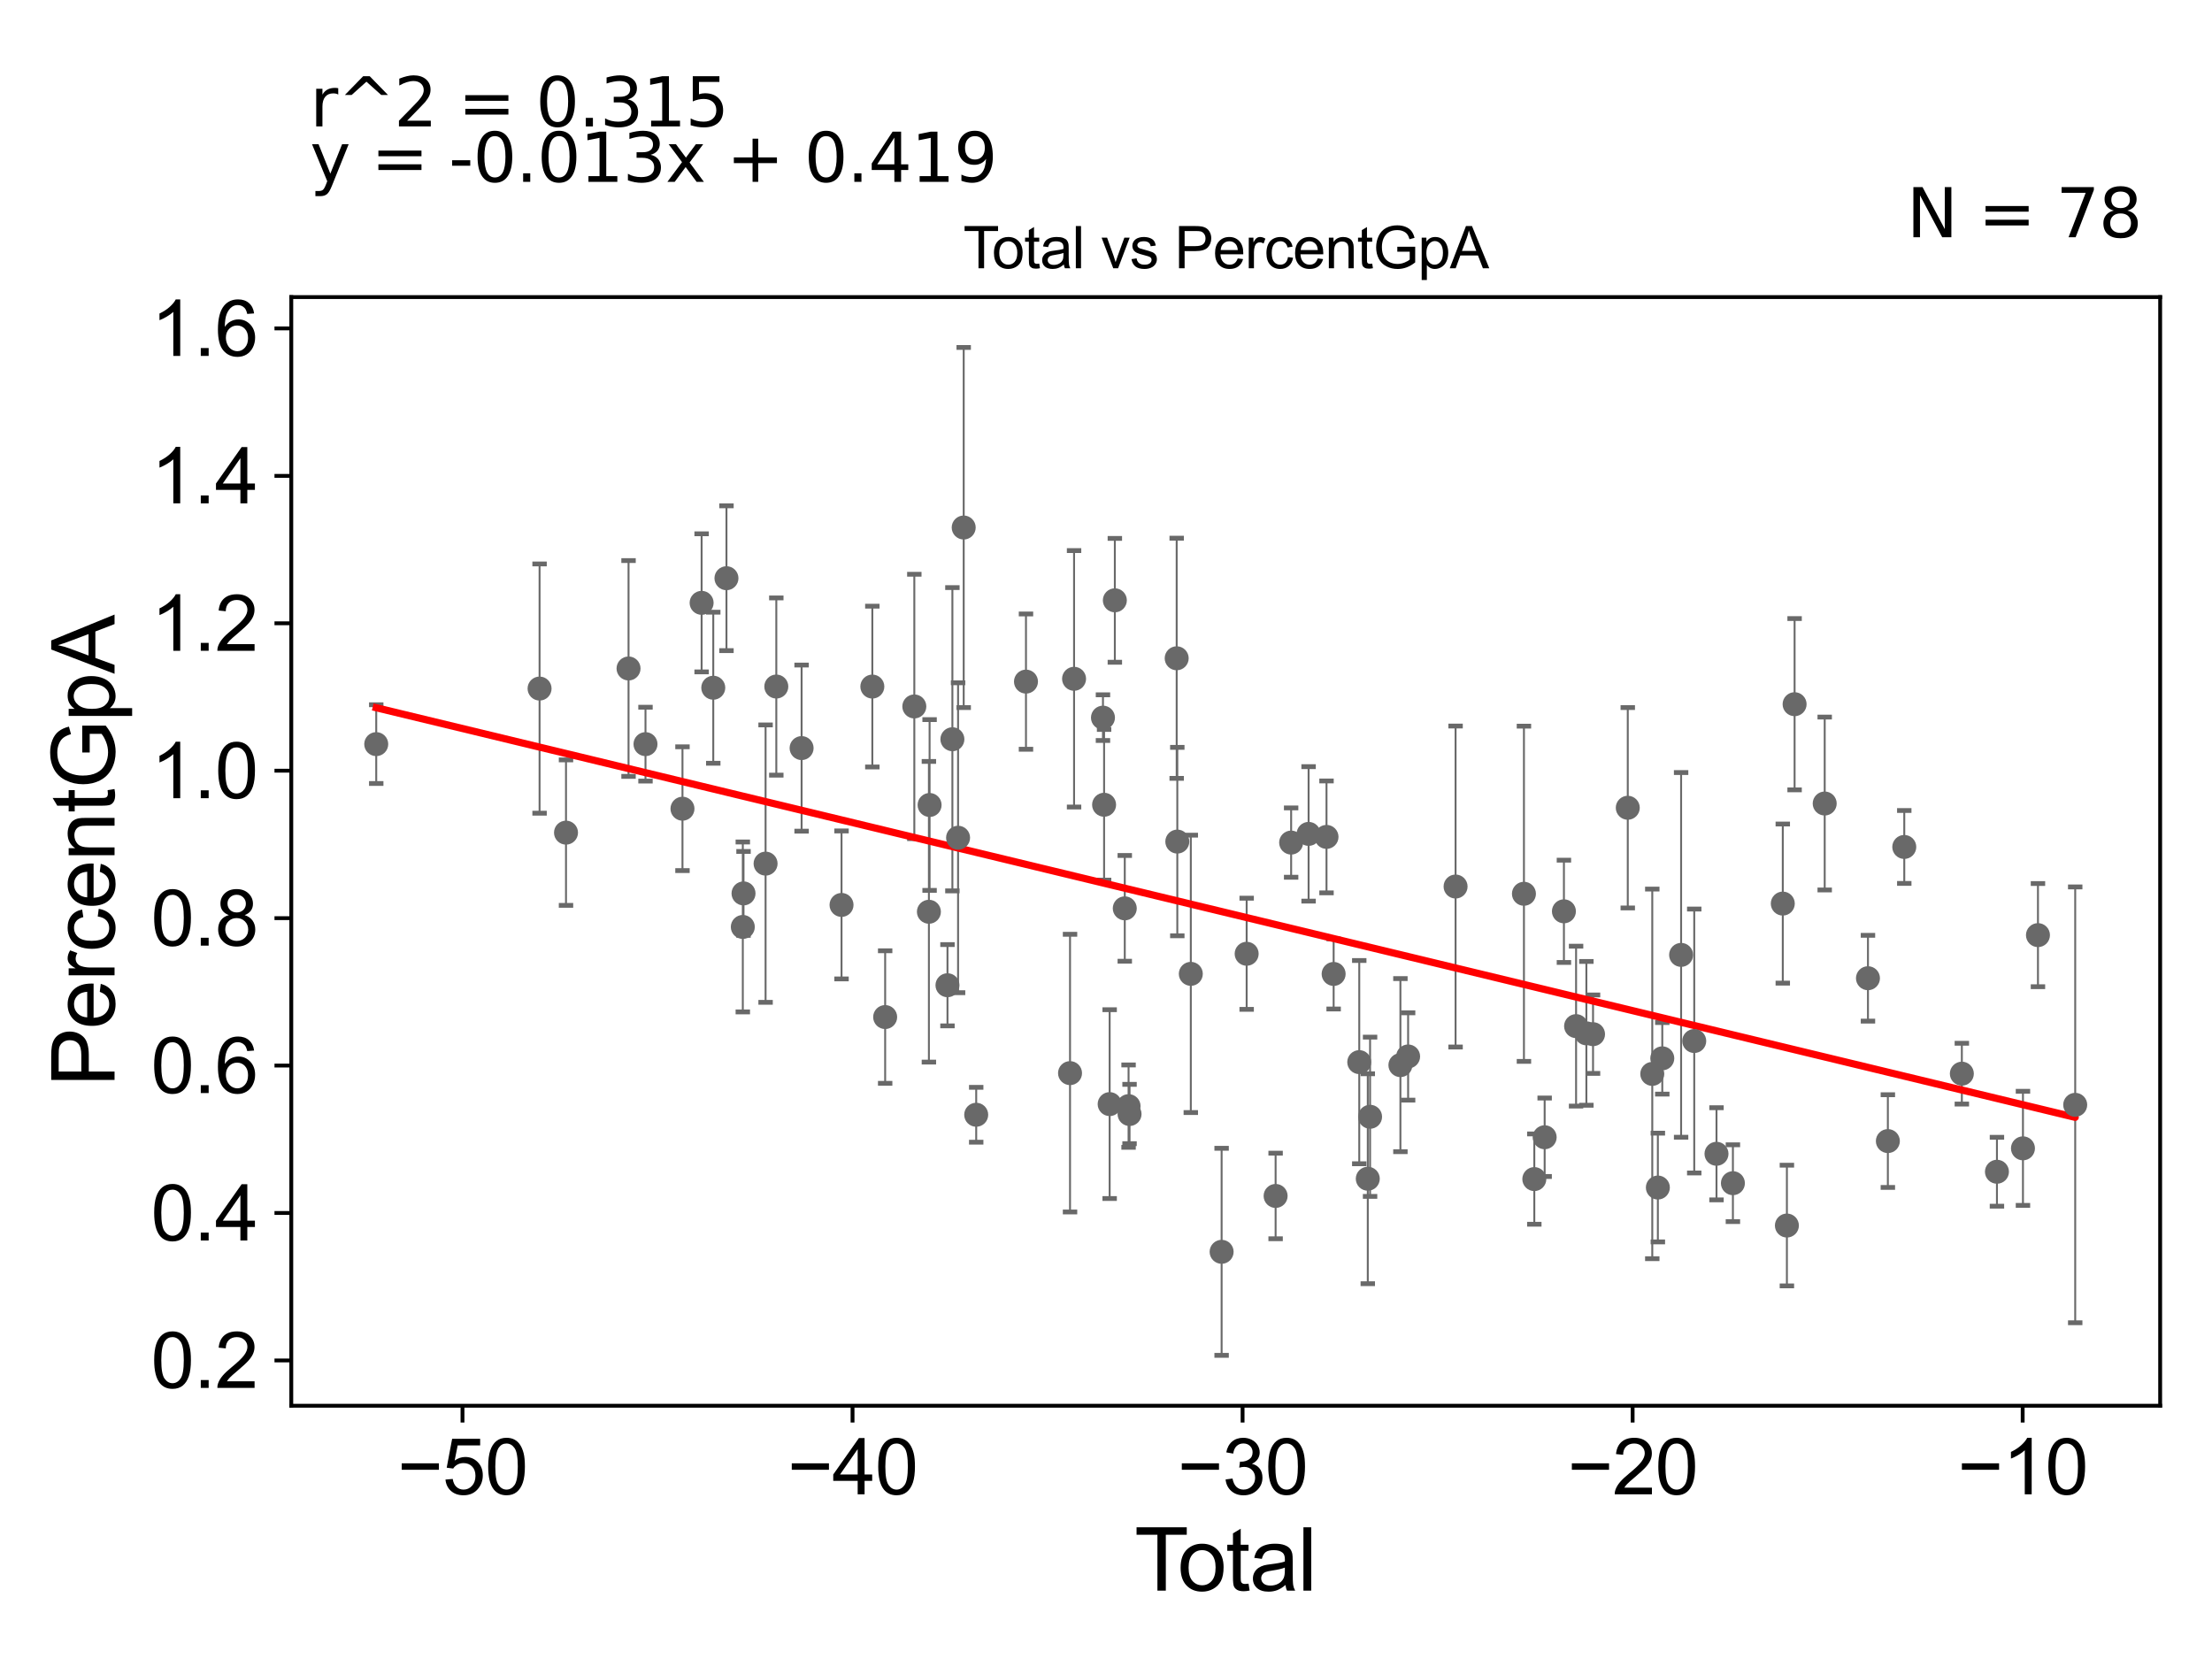 <?xml version="1.0" encoding="utf-8" standalone="no"?>
<!DOCTYPE svg PUBLIC "-//W3C//DTD SVG 1.1//EN"
  "http://www.w3.org/Graphics/SVG/1.1/DTD/svg11.dtd">
<svg xmlns:xlink="http://www.w3.org/1999/xlink" width="460.8pt" height="345.6pt" viewBox="0 0 460.8 345.6" xmlns="http://www.w3.org/2000/svg" version="1.1">
 <defs>
  <style type="text/css">*{stroke-linejoin: round; stroke-linecap: butt}</style>
 </defs>
 <g id="figure_1">
  <g id="patch_1">
   <path d="M 0 345.6 
L 460.8 345.6 
L 460.8 0 
L 0 0 
z
" style="fill: #ffffff"/>
  </g>
  <g id="axes_1">
   <g id="patch_2">
    <path d="M 60.68 292.84 
L 450 292.84 
L 450 61.886 
L 60.68 61.886 
z
" style="fill: #ffffff"/>
   </g>
   <g id="PathCollection_1">
    <defs>
     <path id="mebf578fe0a" d="M 0 1.118 
C 0.297 1.118 0.581 1 0.791 0.791 
C 1 0.581 1.118 0.297 1.118 0 
C 1.118 -0.297 1 -0.581 0.791 -0.791 
C 0.581 -1 0.297 -1.118 0 -1.118 
C -0.297 -1.118 -0.581 -1 -0.791 -0.791 
C -1 -0.581 -1.118 -0.297 -1.118 0 
C -1.118 0.297 -1 0.581 -0.791 0.791 
C -0.581 1 -0.297 1.118 0 1.118 
z
" style="stroke: #696969"/>
    </defs>
    <g clip-path="url(#pbdec66d6da)">
     <use xlink:href="#mebf578fe0a" x="78.376" y="155.015" style="fill: #696969; stroke: #696969"/>
     <use xlink:href="#mebf578fe0a" x="229.768" y="149.499" style="fill: #696969; stroke: #696969"/>
     <use xlink:href="#mebf578fe0a" x="230.003" y="167.646" style="fill: #696969; stroke: #696969"/>
     <use xlink:href="#mebf578fe0a" x="232.243" y="125.057" style="fill: #696969; stroke: #696969"/>
     <use xlink:href="#mebf578fe0a" x="234.311" y="189.227" style="fill: #696969; stroke: #696969"/>
     <use xlink:href="#mebf578fe0a" x="235.102" y="230.427" style="fill: #696969; stroke: #696969"/>
     <use xlink:href="#mebf578fe0a" x="235.306" y="232.071" style="fill: #696969; stroke: #696969"/>
     <use xlink:href="#mebf578fe0a" x="245.125" y="137.132" style="fill: #696969; stroke: #696969"/>
     <use xlink:href="#mebf578fe0a" x="245.255" y="175.317" style="fill: #696969; stroke: #696969"/>
     <use xlink:href="#mebf578fe0a" x="371.387" y="188.233" style="fill: #696969; stroke: #696969"/>
     <use xlink:href="#mebf578fe0a" x="424.544" y="194.803" style="fill: #696969; stroke: #696969"/>
     <use xlink:href="#mebf578fe0a" x="223.748" y="141.405" style="fill: #696969; stroke: #696969"/>
     <use xlink:href="#mebf578fe0a" x="259.701" y="198.688" style="fill: #696969; stroke: #696969"/>
     <use xlink:href="#mebf578fe0a" x="268.967" y="175.524" style="fill: #696969; stroke: #696969"/>
     <use xlink:href="#mebf578fe0a" x="272.604" y="173.715" style="fill: #696969; stroke: #696969"/>
     <use xlink:href="#mebf578fe0a" x="276.336" y="174.341" style="fill: #696969; stroke: #696969"/>
     <use xlink:href="#mebf578fe0a" x="277.821" y="202.89" style="fill: #696969; stroke: #696969"/>
     <use xlink:href="#mebf578fe0a" x="283.158" y="221.26" style="fill: #696969; stroke: #696969"/>
     <use xlink:href="#mebf578fe0a" x="339.095" y="168.273" style="fill: #696969; stroke: #696969"/>
     <use xlink:href="#mebf578fe0a" x="331.859" y="215.44" style="fill: #696969; stroke: #696969"/>
     <use xlink:href="#mebf578fe0a" x="328.326" y="213.762" style="fill: #696969; stroke: #696969"/>
     <use xlink:href="#mebf578fe0a" x="325.793" y="189.844" style="fill: #696969; stroke: #696969"/>
     <use xlink:href="#mebf578fe0a" x="303.224" y="184.68" style="fill: #696969; stroke: #696969"/>
     <use xlink:href="#mebf578fe0a" x="345.363" y="247.387" style="fill: #696969; stroke: #696969"/>
     <use xlink:href="#mebf578fe0a" x="317.464" y="186.19" style="fill: #696969; stroke: #696969"/>
     <use xlink:href="#mebf578fe0a" x="373.848" y="146.699" style="fill: #696969; stroke: #696969"/>
     <use xlink:href="#mebf578fe0a" x="203.361" y="232.225" style="fill: #696969; stroke: #696969"/>
     <use xlink:href="#mebf578fe0a" x="112.403" y="143.441" style="fill: #696969; stroke: #696969"/>
     <use xlink:href="#mebf578fe0a" x="117.909" y="173.454" style="fill: #696969; stroke: #696969"/>
     <use xlink:href="#mebf578fe0a" x="130.937" y="139.257" style="fill: #696969; stroke: #696969"/>
     <use xlink:href="#mebf578fe0a" x="134.468" y="155.017" style="fill: #696969; stroke: #696969"/>
     <use xlink:href="#mebf578fe0a" x="142.172" y="168.468" style="fill: #696969; stroke: #696969"/>
     <use xlink:href="#mebf578fe0a" x="146.16" y="125.583" style="fill: #696969; stroke: #696969"/>
     <use xlink:href="#mebf578fe0a" x="148.587" y="143.266" style="fill: #696969; stroke: #696969"/>
     <use xlink:href="#mebf578fe0a" x="151.335" y="120.453" style="fill: #696969; stroke: #696969"/>
     <use xlink:href="#mebf578fe0a" x="154.741" y="193.1" style="fill: #696969; stroke: #696969"/>
     <use xlink:href="#mebf578fe0a" x="154.89" y="186.114" style="fill: #696969; stroke: #696969"/>
     <use xlink:href="#mebf578fe0a" x="159.485" y="179.908" style="fill: #696969; stroke: #696969"/>
     <use xlink:href="#mebf578fe0a" x="213.73" y="141.991" style="fill: #696969; stroke: #696969"/>
     <use xlink:href="#mebf578fe0a" x="161.719" y="143.019" style="fill: #696969; stroke: #696969"/>
     <use xlink:href="#mebf578fe0a" x="175.306" y="188.514" style="fill: #696969; stroke: #696969"/>
     <use xlink:href="#mebf578fe0a" x="181.724" y="143.025" style="fill: #696969; stroke: #696969"/>
     <use xlink:href="#mebf578fe0a" x="389.13" y="203.781" style="fill: #696969; stroke: #696969"/>
     <use xlink:href="#mebf578fe0a" x="190.469" y="147.166" style="fill: #696969; stroke: #696969"/>
     <use xlink:href="#mebf578fe0a" x="380.119" y="167.387" style="fill: #696969; stroke: #696969"/>
     <use xlink:href="#mebf578fe0a" x="193.652" y="167.693" style="fill: #696969; stroke: #696969"/>
     <use xlink:href="#mebf578fe0a" x="197.377" y="205.243" style="fill: #696969; stroke: #696969"/>
     <use xlink:href="#mebf578fe0a" x="198.401" y="153.997" style="fill: #696969; stroke: #696969"/>
     <use xlink:href="#mebf578fe0a" x="199.585" y="174.518" style="fill: #696969; stroke: #696969"/>
     <use xlink:href="#mebf578fe0a" x="200.756" y="109.893" style="fill: #696969; stroke: #696969"/>
     <use xlink:href="#mebf578fe0a" x="166.988" y="155.84" style="fill: #696969; stroke: #696969"/>
     <use xlink:href="#mebf578fe0a" x="321.78" y="236.911" style="fill: #696969; stroke: #696969"/>
    </g>
   </g>
   <g id="PathCollection_2">
    <g clip-path="url(#pbdec66d6da)">
     <use xlink:href="#mebf578fe0a" x="372.243" y="255.302" style="fill: #696969; stroke: #696969"/>
     <use xlink:href="#mebf578fe0a" x="254.486" y="260.776" style="fill: #696969; stroke: #696969"/>
     <use xlink:href="#mebf578fe0a" x="293.336" y="220.08" style="fill: #696969; stroke: #696969"/>
     <use xlink:href="#mebf578fe0a" x="184.395" y="211.872" style="fill: #696969; stroke: #696969"/>
     <use xlink:href="#mebf578fe0a" x="193.507" y="189.937" style="fill: #696969; stroke: #696969"/>
     <use xlink:href="#mebf578fe0a" x="222.907" y="223.551" style="fill: #696969; stroke: #696969"/>
     <use xlink:href="#mebf578fe0a" x="231.161" y="230.005" style="fill: #696969; stroke: #696969"/>
     <use xlink:href="#mebf578fe0a" x="248.067" y="202.871" style="fill: #696969; stroke: #696969"/>
     <use xlink:href="#mebf578fe0a" x="432.304" y="230.157" style="fill: #696969; stroke: #696969"/>
     <use xlink:href="#mebf578fe0a" x="284.934" y="245.551" style="fill: #696969; stroke: #696969"/>
     <use xlink:href="#mebf578fe0a" x="285.411" y="232.644" style="fill: #696969; stroke: #696969"/>
     <use xlink:href="#mebf578fe0a" x="265.734" y="249.138" style="fill: #696969; stroke: #696969"/>
     <use xlink:href="#mebf578fe0a" x="291.731" y="221.886" style="fill: #696969; stroke: #696969"/>
    </g>
   </g>
   <g id="PathCollection_3">
    <g clip-path="url(#pbdec66d6da)">
     <use xlink:href="#mebf578fe0a" x="346.285" y="220.471" style="fill: #696969; stroke: #696969"/>
     <use xlink:href="#mebf578fe0a" x="421.419" y="239.22" style="fill: #696969; stroke: #696969"/>
     <use xlink:href="#mebf578fe0a" x="416" y="244.096" style="fill: #696969; stroke: #696969"/>
     <use xlink:href="#mebf578fe0a" x="408.689" y="223.664" style="fill: #696969; stroke: #696969"/>
     <use xlink:href="#mebf578fe0a" x="396.694" y="176.435" style="fill: #696969; stroke: #696969"/>
     <use xlink:href="#mebf578fe0a" x="393.277" y="237.707" style="fill: #696969; stroke: #696969"/>
     <use xlink:href="#mebf578fe0a" x="330.471" y="215.263" style="fill: #696969; stroke: #696969"/>
     <use xlink:href="#mebf578fe0a" x="319.626" y="245.625" style="fill: #696969; stroke: #696969"/>
     <use xlink:href="#mebf578fe0a" x="357.578" y="240.356" style="fill: #696969; stroke: #696969"/>
     <use xlink:href="#mebf578fe0a" x="352.941" y="216.863" style="fill: #696969; stroke: #696969"/>
     <use xlink:href="#mebf578fe0a" x="350.206" y="198.922" style="fill: #696969; stroke: #696969"/>
     <use xlink:href="#mebf578fe0a" x="344.199" y="223.712" style="fill: #696969; stroke: #696969"/>
     <use xlink:href="#mebf578fe0a" x="360.996" y="246.48" style="fill: #696969; stroke: #696969"/>
    </g>
   </g>
   <g id="matplotlib.axis_1">
    <g id="xtick_1">
     <g id="line2d_1">
      <defs>
       <path id="m9d25d8337f" d="M 0 0 
L 0 3.5 
" style="stroke: #000000; stroke-width: 0.8"/>
      </defs>
      <g>
       <use xlink:href="#m9d25d8337f" x="96.346" y="292.84" style="stroke: #000000; stroke-width: 0.8"/>
      </g>
     </g>
     <g id="text_1">
      <!-- −50 -->
      <g transform="translate(82.776 311.293)scale(0.16 -0.16)">
       <defs>
        <path id="ArialMT-2212" d="M 3381 1997 
L 356 1997 
L 356 2522 
L 3381 2522 
L 3381 1997 
z
" transform="scale(0.016)"/>
        <path id="ArialMT-35" d="M 266 1200 
L 856 1250 
Q 922 819 1161 601 
Q 1400 384 1738 384 
Q 2144 384 2425 690 
Q 2706 997 2706 1503 
Q 2706 1984 2436 2262 
Q 2166 2541 1728 2541 
Q 1456 2541 1237 2417 
Q 1019 2294 894 2097 
L 366 2166 
L 809 4519 
L 3088 4519 
L 3088 3981 
L 1259 3981 
L 1013 2750 
Q 1425 3038 1878 3038 
Q 2478 3038 2890 2622 
Q 3303 2206 3303 1553 
Q 3303 931 2941 478 
Q 2500 -78 1738 -78 
Q 1113 -78 717 272 
Q 322 622 266 1200 
z
" transform="scale(0.016)"/>
        <path id="ArialMT-30" d="M 266 2259 
Q 266 3072 433 3567 
Q 600 4063 929 4331 
Q 1259 4600 1759 4600 
Q 2128 4600 2406 4451 
Q 2684 4303 2865 4023 
Q 3047 3744 3150 3342 
Q 3253 2941 3253 2259 
Q 3253 1453 3087 958 
Q 2922 463 2592 192 
Q 2263 -78 1759 -78 
Q 1097 -78 719 397 
Q 266 969 266 2259 
z
M 844 2259 
Q 844 1131 1108 757 
Q 1372 384 1759 384 
Q 2147 384 2411 759 
Q 2675 1134 2675 2259 
Q 2675 3391 2411 3762 
Q 2147 4134 1753 4134 
Q 1366 4134 1134 3806 
Q 844 3388 844 2259 
z
" transform="scale(0.016)"/>
       </defs>
       <use xlink:href="#ArialMT-2212"/>
       <use xlink:href="#ArialMT-35" x="58.398"/>
       <use xlink:href="#ArialMT-30" x="114.014"/>
      </g>
     </g>
    </g>
    <g id="xtick_2">
     <g id="line2d_2">
      <g>
       <use xlink:href="#m9d25d8337f" x="177.599" y="292.84" style="stroke: #000000; stroke-width: 0.8"/>
      </g>
     </g>
     <g id="text_2">
      <!-- −40 -->
      <g transform="translate(164.029 311.293)scale(0.16 -0.16)">
       <defs>
        <path id="ArialMT-34" d="M 2069 0 
L 2069 1097 
L 81 1097 
L 81 1613 
L 2172 4581 
L 2631 4581 
L 2631 1613 
L 3250 1613 
L 3250 1097 
L 2631 1097 
L 2631 0 
L 2069 0 
z
M 2069 1613 
L 2069 3678 
L 634 1613 
L 2069 1613 
z
" transform="scale(0.016)"/>
       </defs>
       <use xlink:href="#ArialMT-2212"/>
       <use xlink:href="#ArialMT-34" x="58.398"/>
       <use xlink:href="#ArialMT-30" x="114.014"/>
      </g>
     </g>
    </g>
    <g id="xtick_3">
     <g id="line2d_3">
      <g>
       <use xlink:href="#m9d25d8337f" x="258.852" y="292.84" style="stroke: #000000; stroke-width: 0.8"/>
      </g>
     </g>
     <g id="text_3">
      <!-- −30 -->
      <g transform="translate(245.282 311.293)scale(0.16 -0.16)">
       <defs>
        <path id="ArialMT-33" d="M 269 1209 
L 831 1284 
Q 928 806 1161 595 
Q 1394 384 1728 384 
Q 2125 384 2398 659 
Q 2672 934 2672 1341 
Q 2672 1728 2419 1979 
Q 2166 2231 1775 2231 
Q 1616 2231 1378 2169 
L 1441 2663 
Q 1497 2656 1531 2656 
Q 1891 2656 2178 2843 
Q 2466 3031 2466 3422 
Q 2466 3731 2256 3934 
Q 2047 4138 1716 4138 
Q 1388 4138 1169 3931 
Q 950 3725 888 3313 
L 325 3413 
Q 428 3978 793 4289 
Q 1159 4600 1703 4600 
Q 2078 4600 2393 4439 
Q 2709 4278 2876 4000 
Q 3044 3722 3044 3409 
Q 3044 3113 2884 2869 
Q 2725 2625 2413 2481 
Q 2819 2388 3044 2092 
Q 3269 1797 3269 1353 
Q 3269 753 2831 336 
Q 2394 -81 1725 -81 
Q 1122 -81 723 278 
Q 325 638 269 1209 
z
" transform="scale(0.016)"/>
       </defs>
       <use xlink:href="#ArialMT-2212"/>
       <use xlink:href="#ArialMT-33" x="58.398"/>
       <use xlink:href="#ArialMT-30" x="114.014"/>
      </g>
     </g>
    </g>
    <g id="xtick_4">
     <g id="line2d_4">
      <g>
       <use xlink:href="#m9d25d8337f" x="340.105" y="292.84" style="stroke: #000000; stroke-width: 0.8"/>
      </g>
     </g>
     <g id="text_4">
      <!-- −20 -->
      <g transform="translate(326.535 311.293)scale(0.16 -0.16)">
       <defs>
        <path id="ArialMT-32" d="M 3222 541 
L 3222 0 
L 194 0 
Q 188 203 259 391 
Q 375 700 629 1000 
Q 884 1300 1366 1694 
Q 2113 2306 2375 2664 
Q 2638 3022 2638 3341 
Q 2638 3675 2398 3904 
Q 2159 4134 1775 4134 
Q 1369 4134 1125 3890 
Q 881 3647 878 3216 
L 300 3275 
Q 359 3922 746 4261 
Q 1134 4600 1788 4600 
Q 2447 4600 2831 4234 
Q 3216 3869 3216 3328 
Q 3216 3053 3103 2787 
Q 2991 2522 2730 2228 
Q 2469 1934 1863 1422 
Q 1356 997 1212 845 
Q 1069 694 975 541 
L 3222 541 
z
" transform="scale(0.016)"/>
       </defs>
       <use xlink:href="#ArialMT-2212"/>
       <use xlink:href="#ArialMT-32" x="58.398"/>
       <use xlink:href="#ArialMT-30" x="114.014"/>
      </g>
     </g>
    </g>
    <g id="xtick_5">
     <g id="line2d_5">
      <g>
       <use xlink:href="#m9d25d8337f" x="421.359" y="292.84" style="stroke: #000000; stroke-width: 0.8"/>
      </g>
     </g>
     <g id="text_5">
      <!-- −10 -->
      <g transform="translate(407.789 311.293)scale(0.16 -0.16)">
       <defs>
        <path id="ArialMT-31" d="M 2384 0 
L 1822 0 
L 1822 3584 
Q 1619 3391 1289 3197 
Q 959 3003 697 2906 
L 697 3450 
Q 1169 3672 1522 3987 
Q 1875 4303 2022 4600 
L 2384 4600 
L 2384 0 
z
" transform="scale(0.016)"/>
       </defs>
       <use xlink:href="#ArialMT-2212"/>
       <use xlink:href="#ArialMT-31" x="58.398"/>
       <use xlink:href="#ArialMT-30" x="114.014"/>
      </g>
     </g>
    </g>
    <g id="text_6">
     <!-- Total -->
     <g transform="translate(236.335 331.357)scale(0.18 -0.18)">
      <defs>
       <path id="ArialMT-54" d="M 1659 0 
L 1659 4041 
L 150 4041 
L 150 4581 
L 3781 4581 
L 3781 4041 
L 2266 4041 
L 2266 0 
L 1659 0 
z
" transform="scale(0.016)"/>
       <path id="ArialMT-6f" d="M 213 1659 
Q 213 2581 725 3025 
Q 1153 3394 1769 3394 
Q 2453 3394 2887 2945 
Q 3322 2497 3322 1706 
Q 3322 1066 3130 698 
Q 2938 331 2570 128 
Q 2203 -75 1769 -75 
Q 1072 -75 642 372 
Q 213 819 213 1659 
z
M 791 1659 
Q 791 1022 1069 705 
Q 1347 388 1769 388 
Q 2188 388 2466 706 
Q 2744 1025 2744 1678 
Q 2744 2294 2464 2611 
Q 2184 2928 1769 2928 
Q 1347 2928 1069 2612 
Q 791 2297 791 1659 
z
" transform="scale(0.016)"/>
       <path id="ArialMT-74" d="M 1650 503 
L 1731 6 
Q 1494 -44 1306 -44 
Q 1000 -44 831 53 
Q 663 150 594 308 
Q 525 466 525 972 
L 525 2881 
L 113 2881 
L 113 3319 
L 525 3319 
L 525 4141 
L 1084 4478 
L 1084 3319 
L 1650 3319 
L 1650 2881 
L 1084 2881 
L 1084 941 
Q 1084 700 1114 631 
Q 1144 563 1211 522 
Q 1278 481 1403 481 
Q 1497 481 1650 503 
z
" transform="scale(0.016)"/>
       <path id="ArialMT-61" d="M 2588 409 
Q 2275 144 1986 34 
Q 1697 -75 1366 -75 
Q 819 -75 525 192 
Q 231 459 231 875 
Q 231 1119 342 1320 
Q 453 1522 633 1644 
Q 813 1766 1038 1828 
Q 1203 1872 1538 1913 
Q 2219 1994 2541 2106 
Q 2544 2222 2544 2253 
Q 2544 2597 2384 2738 
Q 2169 2928 1744 2928 
Q 1347 2928 1158 2789 
Q 969 2650 878 2297 
L 328 2372 
Q 403 2725 575 2942 
Q 747 3159 1072 3276 
Q 1397 3394 1825 3394 
Q 2250 3394 2515 3294 
Q 2781 3194 2906 3042 
Q 3031 2891 3081 2659 
Q 3109 2516 3109 2141 
L 3109 1391 
Q 3109 606 3145 398 
Q 3181 191 3288 0 
L 2700 0 
Q 2613 175 2588 409 
z
M 2541 1666 
Q 2234 1541 1622 1453 
Q 1275 1403 1131 1340 
Q 988 1278 909 1158 
Q 831 1038 831 891 
Q 831 666 1001 516 
Q 1172 366 1500 366 
Q 1825 366 2078 508 
Q 2331 650 2450 897 
Q 2541 1088 2541 1459 
L 2541 1666 
z
" transform="scale(0.016)"/>
       <path id="ArialMT-6c" d="M 409 0 
L 409 4581 
L 972 4581 
L 972 0 
L 409 0 
z
" transform="scale(0.016)"/>
      </defs>
      <use xlink:href="#ArialMT-54"/>
      <use xlink:href="#ArialMT-6f" x="49.959"/>
      <use xlink:href="#ArialMT-74" x="105.574"/>
      <use xlink:href="#ArialMT-61" x="133.357"/>
      <use xlink:href="#ArialMT-6c" x="188.973"/>
     </g>
    </g>
   </g>
   <g id="matplotlib.axis_2">
    <g id="ytick_1">
     <g id="line2d_6">
      <defs>
       <path id="m439ea2abff" d="M 0 0 
L -3.5 0 
" style="stroke: #000000; stroke-width: 0.8"/>
      </defs>
      <g>
       <use xlink:href="#m439ea2abff" x="60.68" y="283.401" style="stroke: #000000; stroke-width: 0.8"/>
      </g>
     </g>
     <g id="text_7">
      <!-- 0.2 -->
      <g transform="translate(31.44 289.127)scale(0.16 -0.16)">
       <defs>
        <path id="ArialMT-2e" d="M 581 0 
L 581 641 
L 1222 641 
L 1222 0 
L 581 0 
z
" transform="scale(0.016)"/>
       </defs>
       <use xlink:href="#ArialMT-30"/>
       <use xlink:href="#ArialMT-2e" x="55.615"/>
       <use xlink:href="#ArialMT-32" x="83.398"/>
      </g>
     </g>
    </g>
    <g id="ytick_2">
     <g id="line2d_7">
      <g>
       <use xlink:href="#m439ea2abff" x="60.68" y="252.689" style="stroke: #000000; stroke-width: 0.8"/>
      </g>
     </g>
     <g id="text_8">
      <!-- 0.4 -->
      <g transform="translate(31.44 258.415)scale(0.16 -0.16)">
       <use xlink:href="#ArialMT-30"/>
       <use xlink:href="#ArialMT-2e" x="55.615"/>
       <use xlink:href="#ArialMT-34" x="83.398"/>
      </g>
     </g>
    </g>
    <g id="ytick_3">
     <g id="line2d_8">
      <g>
       <use xlink:href="#m439ea2abff" x="60.68" y="221.977" style="stroke: #000000; stroke-width: 0.8"/>
      </g>
     </g>
     <g id="text_9">
      <!-- 0.6 -->
      <g transform="translate(31.44 227.703)scale(0.16 -0.16)">
       <defs>
        <path id="ArialMT-36" d="M 3184 3459 
L 2625 3416 
Q 2550 3747 2413 3897 
Q 2184 4138 1850 4138 
Q 1581 4138 1378 3988 
Q 1113 3794 959 3422 
Q 806 3050 800 2363 
Q 1003 2672 1297 2822 
Q 1591 2972 1913 2972 
Q 2475 2972 2870 2558 
Q 3266 2144 3266 1488 
Q 3266 1056 3080 686 
Q 2894 316 2569 119 
Q 2244 -78 1831 -78 
Q 1128 -78 684 439 
Q 241 956 241 2144 
Q 241 3472 731 4075 
Q 1159 4600 1884 4600 
Q 2425 4600 2770 4297 
Q 3116 3994 3184 3459 
z
M 888 1484 
Q 888 1194 1011 928 
Q 1134 663 1356 523 
Q 1578 384 1822 384 
Q 2178 384 2434 671 
Q 2691 959 2691 1453 
Q 2691 1928 2437 2201 
Q 2184 2475 1800 2475 
Q 1419 2475 1153 2201 
Q 888 1928 888 1484 
z
" transform="scale(0.016)"/>
       </defs>
       <use xlink:href="#ArialMT-30"/>
       <use xlink:href="#ArialMT-2e" x="55.615"/>
       <use xlink:href="#ArialMT-36" x="83.398"/>
      </g>
     </g>
    </g>
    <g id="ytick_4">
     <g id="line2d_9">
      <g>
       <use xlink:href="#m439ea2abff" x="60.68" y="191.265" style="stroke: #000000; stroke-width: 0.8"/>
      </g>
     </g>
     <g id="text_10">
      <!-- 0.8 -->
      <g transform="translate(31.44 196.991)scale(0.16 -0.16)">
       <defs>
        <path id="ArialMT-38" d="M 1131 2484 
Q 781 2613 612 2850 
Q 444 3088 444 3419 
Q 444 3919 803 4259 
Q 1163 4600 1759 4600 
Q 2359 4600 2725 4251 
Q 3091 3903 3091 3403 
Q 3091 3084 2923 2848 
Q 2756 2613 2416 2484 
Q 2838 2347 3058 2040 
Q 3278 1734 3278 1309 
Q 3278 722 2862 322 
Q 2447 -78 1769 -78 
Q 1091 -78 675 323 
Q 259 725 259 1325 
Q 259 1772 486 2073 
Q 713 2375 1131 2484 
z
M 1019 3438 
Q 1019 3113 1228 2906 
Q 1438 2700 1772 2700 
Q 2097 2700 2305 2904 
Q 2513 3109 2513 3406 
Q 2513 3716 2298 3927 
Q 2084 4138 1766 4138 
Q 1444 4138 1231 3931 
Q 1019 3725 1019 3438 
z
M 838 1322 
Q 838 1081 952 856 
Q 1066 631 1291 507 
Q 1516 384 1775 384 
Q 2178 384 2440 643 
Q 2703 903 2703 1303 
Q 2703 1709 2433 1975 
Q 2163 2241 1756 2241 
Q 1359 2241 1098 1978 
Q 838 1716 838 1322 
z
" transform="scale(0.016)"/>
       </defs>
       <use xlink:href="#ArialMT-30"/>
       <use xlink:href="#ArialMT-2e" x="55.615"/>
       <use xlink:href="#ArialMT-38" x="83.398"/>
      </g>
     </g>
    </g>
    <g id="ytick_5">
     <g id="line2d_10">
      <g>
       <use xlink:href="#m439ea2abff" x="60.68" y="160.553" style="stroke: #000000; stroke-width: 0.8"/>
      </g>
     </g>
     <g id="text_11">
      <!-- 1.0 -->
      <g transform="translate(31.44 166.279)scale(0.16 -0.16)">
       <use xlink:href="#ArialMT-31"/>
       <use xlink:href="#ArialMT-2e" x="55.615"/>
       <use xlink:href="#ArialMT-30" x="83.398"/>
      </g>
     </g>
    </g>
    <g id="ytick_6">
     <g id="line2d_11">
      <g>
       <use xlink:href="#m439ea2abff" x="60.68" y="129.841" style="stroke: #000000; stroke-width: 0.8"/>
      </g>
     </g>
     <g id="text_12">
      <!-- 1.2 -->
      <g transform="translate(31.44 135.567)scale(0.16 -0.16)">
       <use xlink:href="#ArialMT-31"/>
       <use xlink:href="#ArialMT-2e" x="55.615"/>
       <use xlink:href="#ArialMT-32" x="83.398"/>
      </g>
     </g>
    </g>
    <g id="ytick_7">
     <g id="line2d_12">
      <g>
       <use xlink:href="#m439ea2abff" x="60.68" y="99.129" style="stroke: #000000; stroke-width: 0.8"/>
      </g>
     </g>
     <g id="text_13">
      <!-- 1.4 -->
      <g transform="translate(31.44 104.856)scale(0.16 -0.16)">
       <use xlink:href="#ArialMT-31"/>
       <use xlink:href="#ArialMT-2e" x="55.615"/>
       <use xlink:href="#ArialMT-34" x="83.398"/>
      </g>
     </g>
    </g>
    <g id="ytick_8">
     <g id="line2d_13">
      <g>
       <use xlink:href="#m439ea2abff" x="60.68" y="68.417" style="stroke: #000000; stroke-width: 0.8"/>
      </g>
     </g>
     <g id="text_14">
      <!-- 1.6 -->
      <g transform="translate(31.44 74.144)scale(0.16 -0.16)">
       <use xlink:href="#ArialMT-31"/>
       <use xlink:href="#ArialMT-2e" x="55.615"/>
       <use xlink:href="#ArialMT-36" x="83.398"/>
      </g>
     </g>
    </g>
    <g id="text_15">
     <!-- PercentGpA -->
     <g transform="translate(23.863 226.386)rotate(-90)scale(0.18 -0.18)">
      <defs>
       <path id="ArialMT-50" d="M 494 0 
L 494 4581 
L 2222 4581 
Q 2678 4581 2919 4538 
Q 3256 4481 3484 4323 
Q 3713 4166 3852 3881 
Q 3991 3597 3991 3256 
Q 3991 2672 3619 2267 
Q 3247 1863 2275 1863 
L 1100 1863 
L 1100 0 
L 494 0 
z
M 1100 2403 
L 2284 2403 
Q 2872 2403 3119 2622 
Q 3366 2841 3366 3238 
Q 3366 3525 3220 3729 
Q 3075 3934 2838 4000 
Q 2684 4041 2272 4041 
L 1100 4041 
L 1100 2403 
z
" transform="scale(0.016)"/>
       <path id="ArialMT-65" d="M 2694 1069 
L 3275 997 
Q 3138 488 2766 206 
Q 2394 -75 1816 -75 
Q 1088 -75 661 373 
Q 234 822 234 1631 
Q 234 2469 665 2931 
Q 1097 3394 1784 3394 
Q 2450 3394 2872 2941 
Q 3294 2488 3294 1666 
Q 3294 1616 3291 1516 
L 816 1516 
Q 847 969 1125 678 
Q 1403 388 1819 388 
Q 2128 388 2347 550 
Q 2566 713 2694 1069 
z
M 847 1978 
L 2700 1978 
Q 2663 2397 2488 2606 
Q 2219 2931 1791 2931 
Q 1403 2931 1139 2672 
Q 875 2413 847 1978 
z
" transform="scale(0.016)"/>
       <path id="ArialMT-72" d="M 416 0 
L 416 3319 
L 922 3319 
L 922 2816 
Q 1116 3169 1280 3281 
Q 1444 3394 1641 3394 
Q 1925 3394 2219 3213 
L 2025 2691 
Q 1819 2813 1613 2813 
Q 1428 2813 1281 2702 
Q 1134 2591 1072 2394 
Q 978 2094 978 1738 
L 978 0 
L 416 0 
z
" transform="scale(0.016)"/>
       <path id="ArialMT-63" d="M 2588 1216 
L 3141 1144 
Q 3050 572 2676 248 
Q 2303 -75 1759 -75 
Q 1078 -75 664 370 
Q 250 816 250 1647 
Q 250 2184 428 2587 
Q 606 2991 970 3192 
Q 1334 3394 1763 3394 
Q 2303 3394 2647 3120 
Q 2991 2847 3088 2344 
L 2541 2259 
Q 2463 2594 2264 2762 
Q 2066 2931 1784 2931 
Q 1359 2931 1093 2626 
Q 828 2322 828 1663 
Q 828 994 1084 691 
Q 1341 388 1753 388 
Q 2084 388 2306 591 
Q 2528 794 2588 1216 
z
" transform="scale(0.016)"/>
       <path id="ArialMT-6e" d="M 422 0 
L 422 3319 
L 928 3319 
L 928 2847 
Q 1294 3394 1984 3394 
Q 2284 3394 2536 3286 
Q 2788 3178 2913 3003 
Q 3038 2828 3088 2588 
Q 3119 2431 3119 2041 
L 3119 0 
L 2556 0 
L 2556 2019 
Q 2556 2363 2490 2533 
Q 2425 2703 2258 2804 
Q 2091 2906 1866 2906 
Q 1506 2906 1245 2678 
Q 984 2450 984 1813 
L 984 0 
L 422 0 
z
" transform="scale(0.016)"/>
       <path id="ArialMT-47" d="M 2638 1797 
L 2638 2334 
L 4578 2338 
L 4578 638 
Q 4131 281 3656 101 
Q 3181 -78 2681 -78 
Q 2006 -78 1454 211 
Q 903 500 622 1047 
Q 341 1594 341 2269 
Q 341 2938 620 3517 
Q 900 4097 1425 4378 
Q 1950 4659 2634 4659 
Q 3131 4659 3532 4498 
Q 3934 4338 4162 4050 
Q 4391 3763 4509 3300 
L 3963 3150 
Q 3859 3500 3706 3700 
Q 3553 3900 3268 4020 
Q 2984 4141 2638 4141 
Q 2222 4141 1919 4014 
Q 1616 3888 1430 3681 
Q 1244 3475 1141 3228 
Q 966 2803 966 2306 
Q 966 1694 1177 1281 
Q 1388 869 1791 669 
Q 2194 469 2647 469 
Q 3041 469 3416 620 
Q 3791 772 3984 944 
L 3984 1797 
L 2638 1797 
z
" transform="scale(0.016)"/>
       <path id="ArialMT-70" d="M 422 -1272 
L 422 3319 
L 934 3319 
L 934 2888 
Q 1116 3141 1344 3267 
Q 1572 3394 1897 3394 
Q 2322 3394 2647 3175 
Q 2972 2956 3137 2557 
Q 3303 2159 3303 1684 
Q 3303 1175 3120 767 
Q 2938 359 2589 142 
Q 2241 -75 1856 -75 
Q 1575 -75 1351 44 
Q 1128 163 984 344 
L 984 -1272 
L 422 -1272 
z
M 931 1641 
Q 931 1000 1190 694 
Q 1450 388 1819 388 
Q 2194 388 2461 705 
Q 2728 1022 2728 1688 
Q 2728 2322 2467 2637 
Q 2206 2953 1844 2953 
Q 1484 2953 1207 2617 
Q 931 2281 931 1641 
z
" transform="scale(0.016)"/>
       <path id="ArialMT-41" d="M -9 0 
L 1750 4581 
L 2403 4581 
L 4278 0 
L 3588 0 
L 3053 1388 
L 1138 1388 
L 634 0 
L -9 0 
z
M 1313 1881 
L 2866 1881 
L 2388 3150 
Q 2169 3728 2063 4100 
Q 1975 3659 1816 3225 
L 1313 1881 
z
" transform="scale(0.016)"/>
      </defs>
      <use xlink:href="#ArialMT-50"/>
      <use xlink:href="#ArialMT-65" x="66.699"/>
      <use xlink:href="#ArialMT-72" x="122.314"/>
      <use xlink:href="#ArialMT-63" x="155.615"/>
      <use xlink:href="#ArialMT-65" x="205.615"/>
      <use xlink:href="#ArialMT-6e" x="261.23"/>
      <use xlink:href="#ArialMT-74" x="316.846"/>
      <use xlink:href="#ArialMT-47" x="344.629"/>
      <use xlink:href="#ArialMT-70" x="422.412"/>
      <use xlink:href="#ArialMT-41" x="478.027"/>
     </g>
    </g>
   </g>
   <g id="LineCollection_1">
    <path d="M 78.376 163.217 
L 78.376 146.813 
" clip-path="url(#pbdec66d6da)" style="fill: none; stroke: #696969; stroke-width: 0.4"/>
    <path d="M 229.768 154.26 
L 229.768 144.739 
" clip-path="url(#pbdec66d6da)" style="fill: none; stroke: #696969; stroke-width: 0.4"/>
    <path d="M 230.003 183.339 
L 230.003 151.953 
" clip-path="url(#pbdec66d6da)" style="fill: none; stroke: #696969; stroke-width: 0.4"/>
    <path d="M 232.243 137.958 
L 232.243 112.156 
" clip-path="url(#pbdec66d6da)" style="fill: none; stroke: #696969; stroke-width: 0.4"/>
    <path d="M 234.311 200.241 
L 234.311 178.213 
" clip-path="url(#pbdec66d6da)" style="fill: none; stroke: #696969; stroke-width: 0.4"/>
    <path d="M 235.102 239.008 
L 235.102 221.846 
" clip-path="url(#pbdec66d6da)" style="fill: none; stroke: #696969; stroke-width: 0.4"/>
    <path d="M 235.306 238.249 
L 235.306 225.892 
" clip-path="url(#pbdec66d6da)" style="fill: none; stroke: #696969; stroke-width: 0.4"/>
    <path d="M 245.125 162.145 
L 245.125 112.118 
" clip-path="url(#pbdec66d6da)" style="fill: none; stroke: #696969; stroke-width: 0.4"/>
    <path d="M 245.255 194.946 
L 245.255 155.689 
" clip-path="url(#pbdec66d6da)" style="fill: none; stroke: #696969; stroke-width: 0.4"/>
    <path d="M 371.387 204.805 
L 371.387 171.661 
" clip-path="url(#pbdec66d6da)" style="fill: none; stroke: #696969; stroke-width: 0.4"/>
    <path d="M 424.544 205.55 
L 424.544 184.055 
" clip-path="url(#pbdec66d6da)" style="fill: none; stroke: #696969; stroke-width: 0.4"/>
    <path d="M 223.748 168.114 
L 223.748 114.696 
" clip-path="url(#pbdec66d6da)" style="fill: none; stroke: #696969; stroke-width: 0.4"/>
    <path d="M 259.701 210.268 
L 259.701 187.108 
" clip-path="url(#pbdec66d6da)" style="fill: none; stroke: #696969; stroke-width: 0.4"/>
    <path d="M 268.967 182.748 
L 268.967 168.299 
" clip-path="url(#pbdec66d6da)" style="fill: none; stroke: #696969; stroke-width: 0.4"/>
    <path d="M 272.604 187.721 
L 272.604 159.709 
" clip-path="url(#pbdec66d6da)" style="fill: none; stroke: #696969; stroke-width: 0.4"/>
    <path d="M 276.336 185.997 
L 276.336 162.685 
" clip-path="url(#pbdec66d6da)" style="fill: none; stroke: #696969; stroke-width: 0.4"/>
    <path d="M 277.821 210.195 
L 277.821 195.585 
" clip-path="url(#pbdec66d6da)" style="fill: none; stroke: #696969; stroke-width: 0.4"/>
    <path d="M 283.158 242.429 
L 283.158 200.09 
" clip-path="url(#pbdec66d6da)" style="fill: none; stroke: #696969; stroke-width: 0.4"/>
    <path d="M 339.095 189.144 
L 339.095 147.401 
" clip-path="url(#pbdec66d6da)" style="fill: none; stroke: #696969; stroke-width: 0.4"/>
    <path d="M 331.859 223.609 
L 331.859 207.271 
" clip-path="url(#pbdec66d6da)" style="fill: none; stroke: #696969; stroke-width: 0.4"/>
    <path d="M 328.326 230.42 
L 328.326 197.103 
" clip-path="url(#pbdec66d6da)" style="fill: none; stroke: #696969; stroke-width: 0.4"/>
    <path d="M 325.793 200.497 
L 325.793 179.192 
" clip-path="url(#pbdec66d6da)" style="fill: none; stroke: #696969; stroke-width: 0.4"/>
    <path d="M 303.224 218.11 
L 303.224 151.25 
" clip-path="url(#pbdec66d6da)" style="fill: none; stroke: #696969; stroke-width: 0.4"/>
    <path d="M 345.363 258.713 
L 345.363 236.06 
" clip-path="url(#pbdec66d6da)" style="fill: none; stroke: #696969; stroke-width: 0.4"/>
    <path d="M 317.464 221.106 
L 317.464 151.274 
" clip-path="url(#pbdec66d6da)" style="fill: none; stroke: #696969; stroke-width: 0.4"/>
    <path d="M 373.848 164.544 
L 373.848 128.855 
" clip-path="url(#pbdec66d6da)" style="fill: none; stroke: #696969; stroke-width: 0.4"/>
    <path d="M 203.361 237.942 
L 203.361 226.507 
" clip-path="url(#pbdec66d6da)" style="fill: none; stroke: #696969; stroke-width: 0.4"/>
    <path d="M 112.403 169.403 
L 112.403 117.479 
" clip-path="url(#pbdec66d6da)" style="fill: none; stroke: #696969; stroke-width: 0.4"/>
    <path d="M 117.909 188.606 
L 117.909 158.303 
" clip-path="url(#pbdec66d6da)" style="fill: none; stroke: #696969; stroke-width: 0.4"/>
    <path d="M 130.937 161.736 
L 130.937 116.779 
" clip-path="url(#pbdec66d6da)" style="fill: none; stroke: #696969; stroke-width: 0.4"/>
    <path d="M 134.468 162.708 
L 134.468 147.325 
" clip-path="url(#pbdec66d6da)" style="fill: none; stroke: #696969; stroke-width: 0.4"/>
    <path d="M 142.172 181.36 
L 142.172 155.576 
" clip-path="url(#pbdec66d6da)" style="fill: none; stroke: #696969; stroke-width: 0.4"/>
    <path d="M 146.16 139.966 
L 146.16 111.201 
" clip-path="url(#pbdec66d6da)" style="fill: none; stroke: #696969; stroke-width: 0.4"/>
    <path d="M 148.587 159.003 
L 148.587 127.53 
" clip-path="url(#pbdec66d6da)" style="fill: none; stroke: #696969; stroke-width: 0.4"/>
    <path d="M 151.335 135.538 
L 151.335 105.368 
" clip-path="url(#pbdec66d6da)" style="fill: none; stroke: #696969; stroke-width: 0.4"/>
    <path d="M 154.741 210.801 
L 154.741 175.398 
" clip-path="url(#pbdec66d6da)" style="fill: none; stroke: #696969; stroke-width: 0.4"/>
    <path d="M 154.89 194.856 
L 154.89 177.371 
" clip-path="url(#pbdec66d6da)" style="fill: none; stroke: #696969; stroke-width: 0.4"/>
    <path d="M 159.485 208.801 
L 159.485 151.015 
" clip-path="url(#pbdec66d6da)" style="fill: none; stroke: #696969; stroke-width: 0.4"/>
    <path d="M 213.73 156.081 
L 213.73 127.901 
" clip-path="url(#pbdec66d6da)" style="fill: none; stroke: #696969; stroke-width: 0.4"/>
    <path d="M 161.719 161.478 
L 161.719 124.56 
" clip-path="url(#pbdec66d6da)" style="fill: none; stroke: #696969; stroke-width: 0.4"/>
    <path d="M 175.306 203.928 
L 175.306 173.101 
" clip-path="url(#pbdec66d6da)" style="fill: none; stroke: #696969; stroke-width: 0.4"/>
    <path d="M 181.724 159.773 
L 181.724 126.277 
" clip-path="url(#pbdec66d6da)" style="fill: none; stroke: #696969; stroke-width: 0.4"/>
    <path d="M 389.13 212.719 
L 389.13 194.843 
" clip-path="url(#pbdec66d6da)" style="fill: none; stroke: #696969; stroke-width: 0.4"/>
    <path d="M 190.469 174.705 
L 190.469 119.628 
" clip-path="url(#pbdec66d6da)" style="fill: none; stroke: #696969; stroke-width: 0.4"/>
    <path d="M 380.119 185.395 
L 380.119 149.38 
" clip-path="url(#pbdec66d6da)" style="fill: none; stroke: #696969; stroke-width: 0.4"/>
    <path d="M 193.652 185.48 
L 193.652 149.906 
" clip-path="url(#pbdec66d6da)" style="fill: none; stroke: #696969; stroke-width: 0.4"/>
    <path d="M 197.377 213.71 
L 197.377 196.775 
" clip-path="url(#pbdec66d6da)" style="fill: none; stroke: #696969; stroke-width: 0.4"/>
    <path d="M 198.401 185.585 
L 198.401 122.41 
" clip-path="url(#pbdec66d6da)" style="fill: none; stroke: #696969; stroke-width: 0.4"/>
    <path d="M 199.585 206.794 
L 199.585 142.241 
" clip-path="url(#pbdec66d6da)" style="fill: none; stroke: #696969; stroke-width: 0.4"/>
    <path d="M 200.756 147.402 
L 200.756 72.384 
" clip-path="url(#pbdec66d6da)" style="fill: none; stroke: #696969; stroke-width: 0.4"/>
    <path d="M 166.988 173.142 
L 166.988 138.538 
" clip-path="url(#pbdec66d6da)" style="fill: none; stroke: #696969; stroke-width: 0.4"/>
    <path d="M 321.78 245.082 
L 321.78 228.741 
" clip-path="url(#pbdec66d6da)" style="fill: none; stroke: #696969; stroke-width: 0.4"/>
   </g>
   <g id="line2d_14">
    <defs>
     <path id="m68384f07bf" d="M 1.5 0 
L -1.5 -0 
" style="stroke: #696969"/>
    </defs>
    <g clip-path="url(#pbdec66d6da)">
     <use xlink:href="#m68384f07bf" x="78.376" y="163.217" style="fill: #696969; stroke: #696969"/>
     <use xlink:href="#m68384f07bf" x="229.768" y="154.26" style="fill: #696969; stroke: #696969"/>
     <use xlink:href="#m68384f07bf" x="230.003" y="183.339" style="fill: #696969; stroke: #696969"/>
     <use xlink:href="#m68384f07bf" x="232.243" y="137.958" style="fill: #696969; stroke: #696969"/>
     <use xlink:href="#m68384f07bf" x="234.311" y="200.241" style="fill: #696969; stroke: #696969"/>
     <use xlink:href="#m68384f07bf" x="235.102" y="239.008" style="fill: #696969; stroke: #696969"/>
     <use xlink:href="#m68384f07bf" x="235.306" y="238.249" style="fill: #696969; stroke: #696969"/>
     <use xlink:href="#m68384f07bf" x="245.125" y="162.145" style="fill: #696969; stroke: #696969"/>
     <use xlink:href="#m68384f07bf" x="245.255" y="194.946" style="fill: #696969; stroke: #696969"/>
     <use xlink:href="#m68384f07bf" x="371.387" y="204.805" style="fill: #696969; stroke: #696969"/>
     <use xlink:href="#m68384f07bf" x="424.544" y="205.55" style="fill: #696969; stroke: #696969"/>
     <use xlink:href="#m68384f07bf" x="223.748" y="168.114" style="fill: #696969; stroke: #696969"/>
     <use xlink:href="#m68384f07bf" x="259.701" y="210.268" style="fill: #696969; stroke: #696969"/>
     <use xlink:href="#m68384f07bf" x="268.967" y="182.748" style="fill: #696969; stroke: #696969"/>
     <use xlink:href="#m68384f07bf" x="272.604" y="187.721" style="fill: #696969; stroke: #696969"/>
     <use xlink:href="#m68384f07bf" x="276.336" y="185.997" style="fill: #696969; stroke: #696969"/>
     <use xlink:href="#m68384f07bf" x="277.821" y="210.195" style="fill: #696969; stroke: #696969"/>
     <use xlink:href="#m68384f07bf" x="283.158" y="242.429" style="fill: #696969; stroke: #696969"/>
     <use xlink:href="#m68384f07bf" x="339.095" y="189.144" style="fill: #696969; stroke: #696969"/>
     <use xlink:href="#m68384f07bf" x="331.859" y="223.609" style="fill: #696969; stroke: #696969"/>
     <use xlink:href="#m68384f07bf" x="328.326" y="230.42" style="fill: #696969; stroke: #696969"/>
     <use xlink:href="#m68384f07bf" x="325.793" y="200.497" style="fill: #696969; stroke: #696969"/>
     <use xlink:href="#m68384f07bf" x="303.224" y="218.11" style="fill: #696969; stroke: #696969"/>
     <use xlink:href="#m68384f07bf" x="345.363" y="258.713" style="fill: #696969; stroke: #696969"/>
     <use xlink:href="#m68384f07bf" x="317.464" y="221.106" style="fill: #696969; stroke: #696969"/>
     <use xlink:href="#m68384f07bf" x="373.848" y="164.544" style="fill: #696969; stroke: #696969"/>
     <use xlink:href="#m68384f07bf" x="203.361" y="237.942" style="fill: #696969; stroke: #696969"/>
     <use xlink:href="#m68384f07bf" x="112.403" y="169.403" style="fill: #696969; stroke: #696969"/>
     <use xlink:href="#m68384f07bf" x="117.909" y="188.606" style="fill: #696969; stroke: #696969"/>
     <use xlink:href="#m68384f07bf" x="130.937" y="161.736" style="fill: #696969; stroke: #696969"/>
     <use xlink:href="#m68384f07bf" x="134.468" y="162.708" style="fill: #696969; stroke: #696969"/>
     <use xlink:href="#m68384f07bf" x="142.172" y="181.36" style="fill: #696969; stroke: #696969"/>
     <use xlink:href="#m68384f07bf" x="146.16" y="139.966" style="fill: #696969; stroke: #696969"/>
     <use xlink:href="#m68384f07bf" x="148.587" y="159.003" style="fill: #696969; stroke: #696969"/>
     <use xlink:href="#m68384f07bf" x="151.335" y="135.538" style="fill: #696969; stroke: #696969"/>
     <use xlink:href="#m68384f07bf" x="154.741" y="210.801" style="fill: #696969; stroke: #696969"/>
     <use xlink:href="#m68384f07bf" x="154.89" y="194.856" style="fill: #696969; stroke: #696969"/>
     <use xlink:href="#m68384f07bf" x="159.485" y="208.801" style="fill: #696969; stroke: #696969"/>
     <use xlink:href="#m68384f07bf" x="213.73" y="156.081" style="fill: #696969; stroke: #696969"/>
     <use xlink:href="#m68384f07bf" x="161.719" y="161.478" style="fill: #696969; stroke: #696969"/>
     <use xlink:href="#m68384f07bf" x="175.306" y="203.928" style="fill: #696969; stroke: #696969"/>
     <use xlink:href="#m68384f07bf" x="181.724" y="159.773" style="fill: #696969; stroke: #696969"/>
     <use xlink:href="#m68384f07bf" x="389.13" y="212.719" style="fill: #696969; stroke: #696969"/>
     <use xlink:href="#m68384f07bf" x="190.469" y="174.705" style="fill: #696969; stroke: #696969"/>
     <use xlink:href="#m68384f07bf" x="380.119" y="185.395" style="fill: #696969; stroke: #696969"/>
     <use xlink:href="#m68384f07bf" x="193.652" y="185.48" style="fill: #696969; stroke: #696969"/>
     <use xlink:href="#m68384f07bf" x="197.377" y="213.71" style="fill: #696969; stroke: #696969"/>
     <use xlink:href="#m68384f07bf" x="198.401" y="185.585" style="fill: #696969; stroke: #696969"/>
     <use xlink:href="#m68384f07bf" x="199.585" y="206.794" style="fill: #696969; stroke: #696969"/>
     <use xlink:href="#m68384f07bf" x="200.756" y="147.402" style="fill: #696969; stroke: #696969"/>
     <use xlink:href="#m68384f07bf" x="166.988" y="173.142" style="fill: #696969; stroke: #696969"/>
     <use xlink:href="#m68384f07bf" x="321.78" y="245.082" style="fill: #696969; stroke: #696969"/>
    </g>
   </g>
   <g id="line2d_15">
    <g clip-path="url(#pbdec66d6da)">
     <use xlink:href="#m68384f07bf" x="78.376" y="146.813" style="fill: #696969; stroke: #696969"/>
     <use xlink:href="#m68384f07bf" x="229.768" y="144.739" style="fill: #696969; stroke: #696969"/>
     <use xlink:href="#m68384f07bf" x="230.003" y="151.953" style="fill: #696969; stroke: #696969"/>
     <use xlink:href="#m68384f07bf" x="232.243" y="112.156" style="fill: #696969; stroke: #696969"/>
     <use xlink:href="#m68384f07bf" x="234.311" y="178.213" style="fill: #696969; stroke: #696969"/>
     <use xlink:href="#m68384f07bf" x="235.102" y="221.846" style="fill: #696969; stroke: #696969"/>
     <use xlink:href="#m68384f07bf" x="235.306" y="225.892" style="fill: #696969; stroke: #696969"/>
     <use xlink:href="#m68384f07bf" x="245.125" y="112.118" style="fill: #696969; stroke: #696969"/>
     <use xlink:href="#m68384f07bf" x="245.255" y="155.689" style="fill: #696969; stroke: #696969"/>
     <use xlink:href="#m68384f07bf" x="371.387" y="171.661" style="fill: #696969; stroke: #696969"/>
     <use xlink:href="#m68384f07bf" x="424.544" y="184.055" style="fill: #696969; stroke: #696969"/>
     <use xlink:href="#m68384f07bf" x="223.748" y="114.696" style="fill: #696969; stroke: #696969"/>
     <use xlink:href="#m68384f07bf" x="259.701" y="187.108" style="fill: #696969; stroke: #696969"/>
     <use xlink:href="#m68384f07bf" x="268.967" y="168.299" style="fill: #696969; stroke: #696969"/>
     <use xlink:href="#m68384f07bf" x="272.604" y="159.709" style="fill: #696969; stroke: #696969"/>
     <use xlink:href="#m68384f07bf" x="276.336" y="162.685" style="fill: #696969; stroke: #696969"/>
     <use xlink:href="#m68384f07bf" x="277.821" y="195.585" style="fill: #696969; stroke: #696969"/>
     <use xlink:href="#m68384f07bf" x="283.158" y="200.09" style="fill: #696969; stroke: #696969"/>
     <use xlink:href="#m68384f07bf" x="339.095" y="147.401" style="fill: #696969; stroke: #696969"/>
     <use xlink:href="#m68384f07bf" x="331.859" y="207.271" style="fill: #696969; stroke: #696969"/>
     <use xlink:href="#m68384f07bf" x="328.326" y="197.103" style="fill: #696969; stroke: #696969"/>
     <use xlink:href="#m68384f07bf" x="325.793" y="179.192" style="fill: #696969; stroke: #696969"/>
     <use xlink:href="#m68384f07bf" x="303.224" y="151.25" style="fill: #696969; stroke: #696969"/>
     <use xlink:href="#m68384f07bf" x="345.363" y="236.06" style="fill: #696969; stroke: #696969"/>
     <use xlink:href="#m68384f07bf" x="317.464" y="151.274" style="fill: #696969; stroke: #696969"/>
     <use xlink:href="#m68384f07bf" x="373.848" y="128.855" style="fill: #696969; stroke: #696969"/>
     <use xlink:href="#m68384f07bf" x="203.361" y="226.507" style="fill: #696969; stroke: #696969"/>
     <use xlink:href="#m68384f07bf" x="112.403" y="117.479" style="fill: #696969; stroke: #696969"/>
     <use xlink:href="#m68384f07bf" x="117.909" y="158.303" style="fill: #696969; stroke: #696969"/>
     <use xlink:href="#m68384f07bf" x="130.937" y="116.779" style="fill: #696969; stroke: #696969"/>
     <use xlink:href="#m68384f07bf" x="134.468" y="147.325" style="fill: #696969; stroke: #696969"/>
     <use xlink:href="#m68384f07bf" x="142.172" y="155.576" style="fill: #696969; stroke: #696969"/>
     <use xlink:href="#m68384f07bf" x="146.16" y="111.201" style="fill: #696969; stroke: #696969"/>
     <use xlink:href="#m68384f07bf" x="148.587" y="127.53" style="fill: #696969; stroke: #696969"/>
     <use xlink:href="#m68384f07bf" x="151.335" y="105.368" style="fill: #696969; stroke: #696969"/>
     <use xlink:href="#m68384f07bf" x="154.741" y="175.398" style="fill: #696969; stroke: #696969"/>
     <use xlink:href="#m68384f07bf" x="154.89" y="177.371" style="fill: #696969; stroke: #696969"/>
     <use xlink:href="#m68384f07bf" x="159.485" y="151.015" style="fill: #696969; stroke: #696969"/>
     <use xlink:href="#m68384f07bf" x="213.73" y="127.901" style="fill: #696969; stroke: #696969"/>
     <use xlink:href="#m68384f07bf" x="161.719" y="124.56" style="fill: #696969; stroke: #696969"/>
     <use xlink:href="#m68384f07bf" x="175.306" y="173.101" style="fill: #696969; stroke: #696969"/>
     <use xlink:href="#m68384f07bf" x="181.724" y="126.277" style="fill: #696969; stroke: #696969"/>
     <use xlink:href="#m68384f07bf" x="389.13" y="194.843" style="fill: #696969; stroke: #696969"/>
     <use xlink:href="#m68384f07bf" x="190.469" y="119.628" style="fill: #696969; stroke: #696969"/>
     <use xlink:href="#m68384f07bf" x="380.119" y="149.38" style="fill: #696969; stroke: #696969"/>
     <use xlink:href="#m68384f07bf" x="193.652" y="149.906" style="fill: #696969; stroke: #696969"/>
     <use xlink:href="#m68384f07bf" x="197.377" y="196.775" style="fill: #696969; stroke: #696969"/>
     <use xlink:href="#m68384f07bf" x="198.401" y="122.41" style="fill: #696969; stroke: #696969"/>
     <use xlink:href="#m68384f07bf" x="199.585" y="142.241" style="fill: #696969; stroke: #696969"/>
     <use xlink:href="#m68384f07bf" x="200.756" y="72.384" style="fill: #696969; stroke: #696969"/>
     <use xlink:href="#m68384f07bf" x="166.988" y="138.538" style="fill: #696969; stroke: #696969"/>
     <use xlink:href="#m68384f07bf" x="321.78" y="228.741" style="fill: #696969; stroke: #696969"/>
    </g>
   </g>
   <g id="LineCollection_2">
    <path d="M 372.243 267.87 
L 372.243 242.734 
" clip-path="url(#pbdec66d6da)" style="fill: none; stroke: #696969; stroke-width: 0.4"/>
    <path d="M 254.486 282.342 
L 254.486 239.21 
" clip-path="url(#pbdec66d6da)" style="fill: none; stroke: #696969; stroke-width: 0.4"/>
    <path d="M 293.336 229.176 
L 293.336 210.984 
" clip-path="url(#pbdec66d6da)" style="fill: none; stroke: #696969; stroke-width: 0.4"/>
    <path d="M 184.395 225.677 
L 184.395 198.068 
" clip-path="url(#pbdec66d6da)" style="fill: none; stroke: #696969; stroke-width: 0.4"/>
    <path d="M 193.507 221.252 
L 193.507 158.621 
" clip-path="url(#pbdec66d6da)" style="fill: none; stroke: #696969; stroke-width: 0.4"/>
    <path d="M 222.907 252.473 
L 222.907 194.628 
" clip-path="url(#pbdec66d6da)" style="fill: none; stroke: #696969; stroke-width: 0.4"/>
    <path d="M 231.161 249.671 
L 231.161 210.34 
" clip-path="url(#pbdec66d6da)" style="fill: none; stroke: #696969; stroke-width: 0.4"/>
    <path d="M 248.067 231.765 
L 248.067 173.977 
" clip-path="url(#pbdec66d6da)" style="fill: none; stroke: #696969; stroke-width: 0.4"/>
    <path d="M 432.304 275.552 
L 432.304 184.762 
" clip-path="url(#pbdec66d6da)" style="fill: none; stroke: #696969; stroke-width: 0.4"/>
    <path d="M 284.934 267.419 
L 284.934 223.684 
" clip-path="url(#pbdec66d6da)" style="fill: none; stroke: #696969; stroke-width: 0.4"/>
    <path d="M 285.411 249.234 
L 285.411 216.054 
" clip-path="url(#pbdec66d6da)" style="fill: none; stroke: #696969; stroke-width: 0.4"/>
    <path d="M 265.734 258.05 
L 265.734 240.226 
" clip-path="url(#pbdec66d6da)" style="fill: none; stroke: #696969; stroke-width: 0.4"/>
    <path d="M 291.731 239.915 
L 291.731 203.857 
" clip-path="url(#pbdec66d6da)" style="fill: none; stroke: #696969; stroke-width: 0.4"/>
   </g>
   <g id="line2d_16">
    <g clip-path="url(#pbdec66d6da)">
     <use xlink:href="#m68384f07bf" x="372.243" y="267.87" style="fill: #696969; stroke: #696969"/>
     <use xlink:href="#m68384f07bf" x="254.486" y="282.342" style="fill: #696969; stroke: #696969"/>
     <use xlink:href="#m68384f07bf" x="293.336" y="229.176" style="fill: #696969; stroke: #696969"/>
     <use xlink:href="#m68384f07bf" x="184.395" y="225.677" style="fill: #696969; stroke: #696969"/>
     <use xlink:href="#m68384f07bf" x="193.507" y="221.252" style="fill: #696969; stroke: #696969"/>
     <use xlink:href="#m68384f07bf" x="222.907" y="252.473" style="fill: #696969; stroke: #696969"/>
     <use xlink:href="#m68384f07bf" x="231.161" y="249.671" style="fill: #696969; stroke: #696969"/>
     <use xlink:href="#m68384f07bf" x="248.067" y="231.765" style="fill: #696969; stroke: #696969"/>
     <use xlink:href="#m68384f07bf" x="432.304" y="275.552" style="fill: #696969; stroke: #696969"/>
     <use xlink:href="#m68384f07bf" x="284.934" y="267.419" style="fill: #696969; stroke: #696969"/>
     <use xlink:href="#m68384f07bf" x="285.411" y="249.234" style="fill: #696969; stroke: #696969"/>
     <use xlink:href="#m68384f07bf" x="265.734" y="258.05" style="fill: #696969; stroke: #696969"/>
     <use xlink:href="#m68384f07bf" x="291.731" y="239.915" style="fill: #696969; stroke: #696969"/>
    </g>
   </g>
   <g id="line2d_17">
    <g clip-path="url(#pbdec66d6da)">
     <use xlink:href="#m68384f07bf" x="372.243" y="242.734" style="fill: #696969; stroke: #696969"/>
     <use xlink:href="#m68384f07bf" x="254.486" y="239.21" style="fill: #696969; stroke: #696969"/>
     <use xlink:href="#m68384f07bf" x="293.336" y="210.984" style="fill: #696969; stroke: #696969"/>
     <use xlink:href="#m68384f07bf" x="184.395" y="198.068" style="fill: #696969; stroke: #696969"/>
     <use xlink:href="#m68384f07bf" x="193.507" y="158.621" style="fill: #696969; stroke: #696969"/>
     <use xlink:href="#m68384f07bf" x="222.907" y="194.628" style="fill: #696969; stroke: #696969"/>
     <use xlink:href="#m68384f07bf" x="231.161" y="210.34" style="fill: #696969; stroke: #696969"/>
     <use xlink:href="#m68384f07bf" x="248.067" y="173.977" style="fill: #696969; stroke: #696969"/>
     <use xlink:href="#m68384f07bf" x="432.304" y="184.762" style="fill: #696969; stroke: #696969"/>
     <use xlink:href="#m68384f07bf" x="284.934" y="223.684" style="fill: #696969; stroke: #696969"/>
     <use xlink:href="#m68384f07bf" x="285.411" y="216.054" style="fill: #696969; stroke: #696969"/>
     <use xlink:href="#m68384f07bf" x="265.734" y="240.226" style="fill: #696969; stroke: #696969"/>
     <use xlink:href="#m68384f07bf" x="291.731" y="203.857" style="fill: #696969; stroke: #696969"/>
    </g>
   </g>
   <g id="LineCollection_3">
    <path d="M 346.285 227.923 
L 346.285 213.019 
" clip-path="url(#pbdec66d6da)" style="fill: none; stroke: #696969; stroke-width: 0.4"/>
    <path d="M 421.419 251.106 
L 421.419 227.335 
" clip-path="url(#pbdec66d6da)" style="fill: none; stroke: #696969; stroke-width: 0.4"/>
    <path d="M 416 251.272 
L 416 236.92 
" clip-path="url(#pbdec66d6da)" style="fill: none; stroke: #696969; stroke-width: 0.4"/>
    <path d="M 408.689 229.996 
L 408.689 217.333 
" clip-path="url(#pbdec66d6da)" style="fill: none; stroke: #696969; stroke-width: 0.4"/>
    <path d="M 396.694 184.031 
L 396.694 168.839 
" clip-path="url(#pbdec66d6da)" style="fill: none; stroke: #696969; stroke-width: 0.4"/>
    <path d="M 393.277 247.363 
L 393.277 228.051 
" clip-path="url(#pbdec66d6da)" style="fill: none; stroke: #696969; stroke-width: 0.4"/>
    <path d="M 330.471 230.24 
L 330.471 200.287 
" clip-path="url(#pbdec66d6da)" style="fill: none; stroke: #696969; stroke-width: 0.4"/>
    <path d="M 319.626 255.032 
L 319.626 236.219 
" clip-path="url(#pbdec66d6da)" style="fill: none; stroke: #696969; stroke-width: 0.4"/>
    <path d="M 357.578 249.956 
L 357.578 230.756 
" clip-path="url(#pbdec66d6da)" style="fill: none; stroke: #696969; stroke-width: 0.4"/>
    <path d="M 352.941 244.356 
L 352.941 189.37 
" clip-path="url(#pbdec66d6da)" style="fill: none; stroke: #696969; stroke-width: 0.4"/>
    <path d="M 350.206 236.906 
L 350.206 160.937 
" clip-path="url(#pbdec66d6da)" style="fill: none; stroke: #696969; stroke-width: 0.4"/>
    <path d="M 344.199 262.211 
L 344.199 185.214 
" clip-path="url(#pbdec66d6da)" style="fill: none; stroke: #696969; stroke-width: 0.4"/>
    <path d="M 360.996 254.478 
L 360.996 238.482 
" clip-path="url(#pbdec66d6da)" style="fill: none; stroke: #696969; stroke-width: 0.4"/>
   </g>
   <g id="line2d_18">
    <g clip-path="url(#pbdec66d6da)">
     <use xlink:href="#m68384f07bf" x="346.285" y="227.923" style="fill: #696969; stroke: #696969"/>
     <use xlink:href="#m68384f07bf" x="421.419" y="251.106" style="fill: #696969; stroke: #696969"/>
     <use xlink:href="#m68384f07bf" x="416" y="251.272" style="fill: #696969; stroke: #696969"/>
     <use xlink:href="#m68384f07bf" x="408.689" y="229.996" style="fill: #696969; stroke: #696969"/>
     <use xlink:href="#m68384f07bf" x="396.694" y="184.031" style="fill: #696969; stroke: #696969"/>
     <use xlink:href="#m68384f07bf" x="393.277" y="247.363" style="fill: #696969; stroke: #696969"/>
     <use xlink:href="#m68384f07bf" x="330.471" y="230.24" style="fill: #696969; stroke: #696969"/>
     <use xlink:href="#m68384f07bf" x="319.626" y="255.032" style="fill: #696969; stroke: #696969"/>
     <use xlink:href="#m68384f07bf" x="357.578" y="249.956" style="fill: #696969; stroke: #696969"/>
     <use xlink:href="#m68384f07bf" x="352.941" y="244.356" style="fill: #696969; stroke: #696969"/>
     <use xlink:href="#m68384f07bf" x="350.206" y="236.906" style="fill: #696969; stroke: #696969"/>
     <use xlink:href="#m68384f07bf" x="344.199" y="262.211" style="fill: #696969; stroke: #696969"/>
     <use xlink:href="#m68384f07bf" x="360.996" y="254.478" style="fill: #696969; stroke: #696969"/>
    </g>
   </g>
   <g id="line2d_19">
    <g clip-path="url(#pbdec66d6da)">
     <use xlink:href="#m68384f07bf" x="346.285" y="213.019" style="fill: #696969; stroke: #696969"/>
     <use xlink:href="#m68384f07bf" x="421.419" y="227.335" style="fill: #696969; stroke: #696969"/>
     <use xlink:href="#m68384f07bf" x="416" y="236.92" style="fill: #696969; stroke: #696969"/>
     <use xlink:href="#m68384f07bf" x="408.689" y="217.333" style="fill: #696969; stroke: #696969"/>
     <use xlink:href="#m68384f07bf" x="396.694" y="168.839" style="fill: #696969; stroke: #696969"/>
     <use xlink:href="#m68384f07bf" x="393.277" y="228.051" style="fill: #696969; stroke: #696969"/>
     <use xlink:href="#m68384f07bf" x="330.471" y="200.287" style="fill: #696969; stroke: #696969"/>
     <use xlink:href="#m68384f07bf" x="319.626" y="236.219" style="fill: #696969; stroke: #696969"/>
     <use xlink:href="#m68384f07bf" x="357.578" y="230.756" style="fill: #696969; stroke: #696969"/>
     <use xlink:href="#m68384f07bf" x="352.941" y="189.37" style="fill: #696969; stroke: #696969"/>
     <use xlink:href="#m68384f07bf" x="350.206" y="160.937" style="fill: #696969; stroke: #696969"/>
     <use xlink:href="#m68384f07bf" x="344.199" y="185.214" style="fill: #696969; stroke: #696969"/>
     <use xlink:href="#m68384f07bf" x="360.996" y="238.482" style="fill: #696969; stroke: #696969"/>
    </g>
   </g>
   <g id="line2d_20">
    <path d="M 78.376 147.435 
L 229.768 183.934 
L 230.003 183.991 
L 232.243 184.531 
L 234.311 185.029 
L 235.102 185.22 
L 235.306 185.269 
L 245.125 187.637 
L 245.255 187.668 
L 371.387 218.077 
L 424.544 230.892 
L 223.748 182.483 
L 259.701 191.151 
L 268.967 193.385 
L 272.604 194.261 
L 276.336 195.161 
L 277.821 195.519 
L 283.158 196.806 
L 339.095 210.292 
L 331.859 208.547 
L 328.326 207.695 
L 325.793 207.085 
L 303.224 201.644 
L 345.363 211.803 
L 317.464 205.077 
L 373.848 218.67 
L 203.361 177.568 
L 112.403 155.639 
L 117.909 156.966 
L 130.937 160.107 
L 134.468 160.958 
L 142.172 162.816 
L 146.16 163.777 
L 148.587 164.362 
L 151.335 165.025 
L 154.741 165.846 
L 154.89 165.882 
L 159.485 166.99 
L 213.73 180.067 
L 161.719 167.528 
L 175.306 170.804 
L 181.724 172.351 
L 389.13 222.354 
L 190.469 174.459 
L 380.119 220.182 
L 193.652 175.227 
L 197.377 176.125 
L 198.401 176.372 
L 199.585 176.657 
L 200.756 176.94 
L 166.988 168.799 
L 321.78 206.117 
L 372.243 218.283 
L 254.486 189.893 
L 293.336 199.26 
L 184.395 172.995 
L 193.507 175.192 
L 222.907 182.28 
L 231.161 184.27 
L 248.067 188.346 
L 432.304 232.763 
L 284.934 197.234 
L 285.411 197.349 
L 265.734 192.605 
L 291.731 198.873 
L 346.285 212.025 
L 421.419 230.139 
L 416 228.833 
L 408.689 227.07 
L 396.694 224.178 
L 393.277 223.354 
L 330.471 208.213 
L 319.626 205.598 
L 357.578 214.748 
L 352.941 213.63 
L 350.206 212.97 
L 344.199 211.522 
L 360.996 215.572 
" clip-path="url(#pbdec66d6da)" style="fill: none; stroke: #ff0000; stroke-width: 1.5; stroke-linecap: square"/>
   </g>
   <g id="line2d_21">
    <defs>
     <path id="mbe81ca0f0a" d="M 0 2 
C 0.53 2 1.039 1.789 1.414 1.414 
C 1.789 1.039 2 0.53 2 0 
C 2 -0.53 1.789 -1.039 1.414 -1.414 
C 1.039 -1.789 0.53 -2 0 -2 
C -0.53 -2 -1.039 -1.789 -1.414 -1.414 
C -1.789 -1.039 -2 -0.53 -2 0 
C -2 0.53 -1.789 1.039 -1.414 1.414 
C -1.039 1.789 -0.53 2 0 2 
z
" style="stroke: #696969"/>
    </defs>
    <g clip-path="url(#pbdec66d6da)">
     <use xlink:href="#mbe81ca0f0a" x="78.376" y="155.015" style="fill: #696969; stroke: #696969"/>
     <use xlink:href="#mbe81ca0f0a" x="229.768" y="149.499" style="fill: #696969; stroke: #696969"/>
     <use xlink:href="#mbe81ca0f0a" x="230.003" y="167.646" style="fill: #696969; stroke: #696969"/>
     <use xlink:href="#mbe81ca0f0a" x="232.243" y="125.057" style="fill: #696969; stroke: #696969"/>
     <use xlink:href="#mbe81ca0f0a" x="234.311" y="189.227" style="fill: #696969; stroke: #696969"/>
     <use xlink:href="#mbe81ca0f0a" x="235.102" y="230.427" style="fill: #696969; stroke: #696969"/>
     <use xlink:href="#mbe81ca0f0a" x="235.306" y="232.071" style="fill: #696969; stroke: #696969"/>
     <use xlink:href="#mbe81ca0f0a" x="245.125" y="137.132" style="fill: #696969; stroke: #696969"/>
     <use xlink:href="#mbe81ca0f0a" x="245.255" y="175.317" style="fill: #696969; stroke: #696969"/>
     <use xlink:href="#mbe81ca0f0a" x="371.387" y="188.233" style="fill: #696969; stroke: #696969"/>
     <use xlink:href="#mbe81ca0f0a" x="424.544" y="194.803" style="fill: #696969; stroke: #696969"/>
     <use xlink:href="#mbe81ca0f0a" x="223.748" y="141.405" style="fill: #696969; stroke: #696969"/>
     <use xlink:href="#mbe81ca0f0a" x="259.701" y="198.688" style="fill: #696969; stroke: #696969"/>
     <use xlink:href="#mbe81ca0f0a" x="268.967" y="175.524" style="fill: #696969; stroke: #696969"/>
     <use xlink:href="#mbe81ca0f0a" x="272.604" y="173.715" style="fill: #696969; stroke: #696969"/>
     <use xlink:href="#mbe81ca0f0a" x="276.336" y="174.341" style="fill: #696969; stroke: #696969"/>
     <use xlink:href="#mbe81ca0f0a" x="277.821" y="202.89" style="fill: #696969; stroke: #696969"/>
     <use xlink:href="#mbe81ca0f0a" x="283.158" y="221.26" style="fill: #696969; stroke: #696969"/>
     <use xlink:href="#mbe81ca0f0a" x="339.095" y="168.273" style="fill: #696969; stroke: #696969"/>
     <use xlink:href="#mbe81ca0f0a" x="331.859" y="215.44" style="fill: #696969; stroke: #696969"/>
     <use xlink:href="#mbe81ca0f0a" x="328.326" y="213.762" style="fill: #696969; stroke: #696969"/>
     <use xlink:href="#mbe81ca0f0a" x="325.793" y="189.844" style="fill: #696969; stroke: #696969"/>
     <use xlink:href="#mbe81ca0f0a" x="303.224" y="184.68" style="fill: #696969; stroke: #696969"/>
     <use xlink:href="#mbe81ca0f0a" x="345.363" y="247.387" style="fill: #696969; stroke: #696969"/>
     <use xlink:href="#mbe81ca0f0a" x="317.464" y="186.19" style="fill: #696969; stroke: #696969"/>
     <use xlink:href="#mbe81ca0f0a" x="373.848" y="146.699" style="fill: #696969; stroke: #696969"/>
     <use xlink:href="#mbe81ca0f0a" x="203.361" y="232.225" style="fill: #696969; stroke: #696969"/>
     <use xlink:href="#mbe81ca0f0a" x="112.403" y="143.441" style="fill: #696969; stroke: #696969"/>
     <use xlink:href="#mbe81ca0f0a" x="117.909" y="173.454" style="fill: #696969; stroke: #696969"/>
     <use xlink:href="#mbe81ca0f0a" x="130.937" y="139.257" style="fill: #696969; stroke: #696969"/>
     <use xlink:href="#mbe81ca0f0a" x="134.468" y="155.017" style="fill: #696969; stroke: #696969"/>
     <use xlink:href="#mbe81ca0f0a" x="142.172" y="168.468" style="fill: #696969; stroke: #696969"/>
     <use xlink:href="#mbe81ca0f0a" x="146.16" y="125.583" style="fill: #696969; stroke: #696969"/>
     <use xlink:href="#mbe81ca0f0a" x="148.587" y="143.266" style="fill: #696969; stroke: #696969"/>
     <use xlink:href="#mbe81ca0f0a" x="151.335" y="120.453" style="fill: #696969; stroke: #696969"/>
     <use xlink:href="#mbe81ca0f0a" x="154.741" y="193.1" style="fill: #696969; stroke: #696969"/>
     <use xlink:href="#mbe81ca0f0a" x="154.89" y="186.114" style="fill: #696969; stroke: #696969"/>
     <use xlink:href="#mbe81ca0f0a" x="159.485" y="179.908" style="fill: #696969; stroke: #696969"/>
     <use xlink:href="#mbe81ca0f0a" x="213.73" y="141.991" style="fill: #696969; stroke: #696969"/>
     <use xlink:href="#mbe81ca0f0a" x="161.719" y="143.019" style="fill: #696969; stroke: #696969"/>
     <use xlink:href="#mbe81ca0f0a" x="175.306" y="188.514" style="fill: #696969; stroke: #696969"/>
     <use xlink:href="#mbe81ca0f0a" x="181.724" y="143.025" style="fill: #696969; stroke: #696969"/>
     <use xlink:href="#mbe81ca0f0a" x="389.13" y="203.781" style="fill: #696969; stroke: #696969"/>
     <use xlink:href="#mbe81ca0f0a" x="190.469" y="147.166" style="fill: #696969; stroke: #696969"/>
     <use xlink:href="#mbe81ca0f0a" x="380.119" y="167.387" style="fill: #696969; stroke: #696969"/>
     <use xlink:href="#mbe81ca0f0a" x="193.652" y="167.693" style="fill: #696969; stroke: #696969"/>
     <use xlink:href="#mbe81ca0f0a" x="197.377" y="205.243" style="fill: #696969; stroke: #696969"/>
     <use xlink:href="#mbe81ca0f0a" x="198.401" y="153.997" style="fill: #696969; stroke: #696969"/>
     <use xlink:href="#mbe81ca0f0a" x="199.585" y="174.518" style="fill: #696969; stroke: #696969"/>
     <use xlink:href="#mbe81ca0f0a" x="200.756" y="109.893" style="fill: #696969; stroke: #696969"/>
     <use xlink:href="#mbe81ca0f0a" x="166.988" y="155.84" style="fill: #696969; stroke: #696969"/>
     <use xlink:href="#mbe81ca0f0a" x="321.78" y="236.911" style="fill: #696969; stroke: #696969"/>
    </g>
   </g>
   <g id="line2d_22">
    <g clip-path="url(#pbdec66d6da)">
     <use xlink:href="#mbe81ca0f0a" x="372.243" y="255.302" style="fill: #696969; stroke: #696969"/>
     <use xlink:href="#mbe81ca0f0a" x="254.486" y="260.776" style="fill: #696969; stroke: #696969"/>
     <use xlink:href="#mbe81ca0f0a" x="293.336" y="220.08" style="fill: #696969; stroke: #696969"/>
     <use xlink:href="#mbe81ca0f0a" x="184.395" y="211.872" style="fill: #696969; stroke: #696969"/>
     <use xlink:href="#mbe81ca0f0a" x="193.507" y="189.937" style="fill: #696969; stroke: #696969"/>
     <use xlink:href="#mbe81ca0f0a" x="222.907" y="223.551" style="fill: #696969; stroke: #696969"/>
     <use xlink:href="#mbe81ca0f0a" x="231.161" y="230.005" style="fill: #696969; stroke: #696969"/>
     <use xlink:href="#mbe81ca0f0a" x="248.067" y="202.871" style="fill: #696969; stroke: #696969"/>
     <use xlink:href="#mbe81ca0f0a" x="432.304" y="230.157" style="fill: #696969; stroke: #696969"/>
     <use xlink:href="#mbe81ca0f0a" x="284.934" y="245.551" style="fill: #696969; stroke: #696969"/>
     <use xlink:href="#mbe81ca0f0a" x="285.411" y="232.644" style="fill: #696969; stroke: #696969"/>
     <use xlink:href="#mbe81ca0f0a" x="265.734" y="249.138" style="fill: #696969; stroke: #696969"/>
     <use xlink:href="#mbe81ca0f0a" x="291.731" y="221.886" style="fill: #696969; stroke: #696969"/>
    </g>
   </g>
   <g id="line2d_23">
    <g clip-path="url(#pbdec66d6da)">
     <use xlink:href="#mbe81ca0f0a" x="346.285" y="220.471" style="fill: #696969; stroke: #696969"/>
     <use xlink:href="#mbe81ca0f0a" x="421.419" y="239.22" style="fill: #696969; stroke: #696969"/>
     <use xlink:href="#mbe81ca0f0a" x="416" y="244.096" style="fill: #696969; stroke: #696969"/>
     <use xlink:href="#mbe81ca0f0a" x="408.689" y="223.664" style="fill: #696969; stroke: #696969"/>
     <use xlink:href="#mbe81ca0f0a" x="396.694" y="176.435" style="fill: #696969; stroke: #696969"/>
     <use xlink:href="#mbe81ca0f0a" x="393.277" y="237.707" style="fill: #696969; stroke: #696969"/>
     <use xlink:href="#mbe81ca0f0a" x="330.471" y="215.263" style="fill: #696969; stroke: #696969"/>
     <use xlink:href="#mbe81ca0f0a" x="319.626" y="245.625" style="fill: #696969; stroke: #696969"/>
     <use xlink:href="#mbe81ca0f0a" x="357.578" y="240.356" style="fill: #696969; stroke: #696969"/>
     <use xlink:href="#mbe81ca0f0a" x="352.941" y="216.863" style="fill: #696969; stroke: #696969"/>
     <use xlink:href="#mbe81ca0f0a" x="350.206" y="198.922" style="fill: #696969; stroke: #696969"/>
     <use xlink:href="#mbe81ca0f0a" x="344.199" y="223.712" style="fill: #696969; stroke: #696969"/>
     <use xlink:href="#mbe81ca0f0a" x="360.996" y="246.48" style="fill: #696969; stroke: #696969"/>
    </g>
   </g>
   <g id="patch_3">
    <path d="M 60.68 292.84 
L 60.68 61.886 
" style="fill: none; stroke: #000000; stroke-width: 0.8; stroke-linejoin: miter; stroke-linecap: square"/>
   </g>
   <g id="patch_4">
    <path d="M 450 292.84 
L 450 61.886 
" style="fill: none; stroke: #000000; stroke-width: 0.8; stroke-linejoin: miter; stroke-linecap: square"/>
   </g>
   <g id="patch_5">
    <path d="M 60.68 292.84 
L 450 292.84 
" style="fill: none; stroke: #000000; stroke-width: 0.8; stroke-linejoin: miter; stroke-linecap: square"/>
   </g>
   <g id="patch_6">
    <path d="M 60.68 61.886 
L 450 61.886 
" style="fill: none; stroke: #000000; stroke-width: 0.8; stroke-linejoin: miter; stroke-linecap: square"/>
   </g>
   <g id="text_16">
    <!-- N = 78 -->
    <g transform="translate(397.188 49.428)scale(0.14 -0.14)">
     <defs>
      <path id="DejaVuSans-4e" d="M 628 4666 
L 1478 4666 
L 3547 763 
L 3547 4666 
L 4159 4666 
L 4159 0 
L 3309 0 
L 1241 3903 
L 1241 0 
L 628 0 
L 628 4666 
z
" transform="scale(0.016)"/>
      <path id="DejaVuSans-20" transform="scale(0.016)"/>
      <path id="DejaVuSans-3d" d="M 678 2906 
L 4684 2906 
L 4684 2381 
L 678 2381 
L 678 2906 
z
M 678 1631 
L 4684 1631 
L 4684 1100 
L 678 1100 
L 678 1631 
z
" transform="scale(0.016)"/>
      <path id="DejaVuSans-37" d="M 525 4666 
L 3525 4666 
L 3525 4397 
L 1831 0 
L 1172 0 
L 2766 4134 
L 525 4134 
L 525 4666 
z
" transform="scale(0.016)"/>
      <path id="DejaVuSans-38" d="M 2034 2216 
Q 1584 2216 1326 1975 
Q 1069 1734 1069 1313 
Q 1069 891 1326 650 
Q 1584 409 2034 409 
Q 2484 409 2743 651 
Q 3003 894 3003 1313 
Q 3003 1734 2745 1975 
Q 2488 2216 2034 2216 
z
M 1403 2484 
Q 997 2584 770 2862 
Q 544 3141 544 3541 
Q 544 4100 942 4425 
Q 1341 4750 2034 4750 
Q 2731 4750 3128 4425 
Q 3525 4100 3525 3541 
Q 3525 3141 3298 2862 
Q 3072 2584 2669 2484 
Q 3125 2378 3379 2068 
Q 3634 1759 3634 1313 
Q 3634 634 3220 271 
Q 2806 -91 2034 -91 
Q 1263 -91 848 271 
Q 434 634 434 1313 
Q 434 1759 690 2068 
Q 947 2378 1403 2484 
z
M 1172 3481 
Q 1172 3119 1398 2916 
Q 1625 2713 2034 2713 
Q 2441 2713 2670 2916 
Q 2900 3119 2900 3481 
Q 2900 3844 2670 4047 
Q 2441 4250 2034 4250 
Q 1625 4250 1398 4047 
Q 1172 3844 1172 3481 
z
" transform="scale(0.016)"/>
     </defs>
     <use xlink:href="#DejaVuSans-4e"/>
     <use xlink:href="#DejaVuSans-20" x="74.805"/>
     <use xlink:href="#DejaVuSans-3d" x="106.592"/>
     <use xlink:href="#DejaVuSans-20" x="190.381"/>
     <use xlink:href="#DejaVuSans-37" x="222.168"/>
     <use xlink:href="#DejaVuSans-38" x="285.791"/>
    </g>
   </g>
   <g id="text_17">
    <!-- r^2 = 0.315 -->
    <g transform="translate(64.573 26.333)scale(0.14 -0.14)">
     <defs>
      <path id="DejaVuSans-72" d="M 2631 2963 
Q 2534 3019 2420 3045 
Q 2306 3072 2169 3072 
Q 1681 3072 1420 2755 
Q 1159 2438 1159 1844 
L 1159 0 
L 581 0 
L 581 3500 
L 1159 3500 
L 1159 2956 
Q 1341 3275 1631 3429 
Q 1922 3584 2338 3584 
Q 2397 3584 2469 3576 
Q 2541 3569 2628 3553 
L 2631 2963 
z
" transform="scale(0.016)"/>
      <path id="DejaVuSans-5e" d="M 2988 4666 
L 4684 2925 
L 4056 2925 
L 2681 4159 
L 1306 2925 
L 678 2925 
L 2375 4666 
L 2988 4666 
z
" transform="scale(0.016)"/>
      <path id="DejaVuSans-32" d="M 1228 531 
L 3431 531 
L 3431 0 
L 469 0 
L 469 531 
Q 828 903 1448 1529 
Q 2069 2156 2228 2338 
Q 2531 2678 2651 2914 
Q 2772 3150 2772 3378 
Q 2772 3750 2511 3984 
Q 2250 4219 1831 4219 
Q 1534 4219 1204 4116 
Q 875 4013 500 3803 
L 500 4441 
Q 881 4594 1212 4672 
Q 1544 4750 1819 4750 
Q 2544 4750 2975 4387 
Q 3406 4025 3406 3419 
Q 3406 3131 3298 2873 
Q 3191 2616 2906 2266 
Q 2828 2175 2409 1742 
Q 1991 1309 1228 531 
z
" transform="scale(0.016)"/>
      <path id="DejaVuSans-30" d="M 2034 4250 
Q 1547 4250 1301 3770 
Q 1056 3291 1056 2328 
Q 1056 1369 1301 889 
Q 1547 409 2034 409 
Q 2525 409 2770 889 
Q 3016 1369 3016 2328 
Q 3016 3291 2770 3770 
Q 2525 4250 2034 4250 
z
M 2034 4750 
Q 2819 4750 3233 4129 
Q 3647 3509 3647 2328 
Q 3647 1150 3233 529 
Q 2819 -91 2034 -91 
Q 1250 -91 836 529 
Q 422 1150 422 2328 
Q 422 3509 836 4129 
Q 1250 4750 2034 4750 
z
" transform="scale(0.016)"/>
      <path id="DejaVuSans-2e" d="M 684 794 
L 1344 794 
L 1344 0 
L 684 0 
L 684 794 
z
" transform="scale(0.016)"/>
      <path id="DejaVuSans-33" d="M 2597 2516 
Q 3050 2419 3304 2112 
Q 3559 1806 3559 1356 
Q 3559 666 3084 287 
Q 2609 -91 1734 -91 
Q 1441 -91 1130 -33 
Q 819 25 488 141 
L 488 750 
Q 750 597 1062 519 
Q 1375 441 1716 441 
Q 2309 441 2620 675 
Q 2931 909 2931 1356 
Q 2931 1769 2642 2001 
Q 2353 2234 1838 2234 
L 1294 2234 
L 1294 2753 
L 1863 2753 
Q 2328 2753 2575 2939 
Q 2822 3125 2822 3475 
Q 2822 3834 2567 4026 
Q 2313 4219 1838 4219 
Q 1578 4219 1281 4162 
Q 984 4106 628 3988 
L 628 4550 
Q 988 4650 1302 4700 
Q 1616 4750 1894 4750 
Q 2613 4750 3031 4423 
Q 3450 4097 3450 3541 
Q 3450 3153 3228 2886 
Q 3006 2619 2597 2516 
z
" transform="scale(0.016)"/>
      <path id="DejaVuSans-31" d="M 794 531 
L 1825 531 
L 1825 4091 
L 703 3866 
L 703 4441 
L 1819 4666 
L 2450 4666 
L 2450 531 
L 3481 531 
L 3481 0 
L 794 0 
L 794 531 
z
" transform="scale(0.016)"/>
      <path id="DejaVuSans-35" d="M 691 4666 
L 3169 4666 
L 3169 4134 
L 1269 4134 
L 1269 2991 
Q 1406 3038 1543 3061 
Q 1681 3084 1819 3084 
Q 2600 3084 3056 2656 
Q 3513 2228 3513 1497 
Q 3513 744 3044 326 
Q 2575 -91 1722 -91 
Q 1428 -91 1123 -41 
Q 819 9 494 109 
L 494 744 
Q 775 591 1075 516 
Q 1375 441 1709 441 
Q 2250 441 2565 725 
Q 2881 1009 2881 1497 
Q 2881 1984 2565 2268 
Q 2250 2553 1709 2553 
Q 1456 2553 1204 2497 
Q 953 2441 691 2322 
L 691 4666 
z
" transform="scale(0.016)"/>
     </defs>
     <use xlink:href="#DejaVuSans-72"/>
     <use xlink:href="#DejaVuSans-5e" x="41.113"/>
     <use xlink:href="#DejaVuSans-32" x="124.902"/>
     <use xlink:href="#DejaVuSans-20" x="188.525"/>
     <use xlink:href="#DejaVuSans-3d" x="220.312"/>
     <use xlink:href="#DejaVuSans-20" x="304.102"/>
     <use xlink:href="#DejaVuSans-30" x="335.889"/>
     <use xlink:href="#DejaVuSans-2e" x="399.512"/>
     <use xlink:href="#DejaVuSans-33" x="431.299"/>
     <use xlink:href="#DejaVuSans-31" x="494.922"/>
     <use xlink:href="#DejaVuSans-35" x="558.545"/>
    </g>
   </g>
   <g id="text_18">
    <!-- y = -0.013x + 0.419 -->
    <g transform="translate(64.573 37.88)scale(0.14 -0.14)">
     <defs>
      <path id="DejaVuSans-79" d="M 2059 -325 
Q 1816 -950 1584 -1140 
Q 1353 -1331 966 -1331 
L 506 -1331 
L 506 -850 
L 844 -850 
Q 1081 -850 1212 -737 
Q 1344 -625 1503 -206 
L 1606 56 
L 191 3500 
L 800 3500 
L 1894 763 
L 2988 3500 
L 3597 3500 
L 2059 -325 
z
" transform="scale(0.016)"/>
      <path id="DejaVuSans-2d" d="M 313 2009 
L 1997 2009 
L 1997 1497 
L 313 1497 
L 313 2009 
z
" transform="scale(0.016)"/>
      <path id="DejaVuSans-78" d="M 3513 3500 
L 2247 1797 
L 3578 0 
L 2900 0 
L 1881 1375 
L 863 0 
L 184 0 
L 1544 1831 
L 300 3500 
L 978 3500 
L 1906 2253 
L 2834 3500 
L 3513 3500 
z
" transform="scale(0.016)"/>
      <path id="DejaVuSans-2b" d="M 2944 4013 
L 2944 2272 
L 4684 2272 
L 4684 1741 
L 2944 1741 
L 2944 0 
L 2419 0 
L 2419 1741 
L 678 1741 
L 678 2272 
L 2419 2272 
L 2419 4013 
L 2944 4013 
z
" transform="scale(0.016)"/>
      <path id="DejaVuSans-34" d="M 2419 4116 
L 825 1625 
L 2419 1625 
L 2419 4116 
z
M 2253 4666 
L 3047 4666 
L 3047 1625 
L 3713 1625 
L 3713 1100 
L 3047 1100 
L 3047 0 
L 2419 0 
L 2419 1100 
L 313 1100 
L 313 1709 
L 2253 4666 
z
" transform="scale(0.016)"/>
      <path id="DejaVuSans-39" d="M 703 97 
L 703 672 
Q 941 559 1184 500 
Q 1428 441 1663 441 
Q 2288 441 2617 861 
Q 2947 1281 2994 2138 
Q 2813 1869 2534 1725 
Q 2256 1581 1919 1581 
Q 1219 1581 811 2004 
Q 403 2428 403 3163 
Q 403 3881 828 4315 
Q 1253 4750 1959 4750 
Q 2769 4750 3195 4129 
Q 3622 3509 3622 2328 
Q 3622 1225 3098 567 
Q 2575 -91 1691 -91 
Q 1453 -91 1209 -44 
Q 966 3 703 97 
z
M 1959 2075 
Q 2384 2075 2632 2365 
Q 2881 2656 2881 3163 
Q 2881 3666 2632 3958 
Q 2384 4250 1959 4250 
Q 1534 4250 1286 3958 
Q 1038 3666 1038 3163 
Q 1038 2656 1286 2365 
Q 1534 2075 1959 2075 
z
" transform="scale(0.016)"/>
     </defs>
     <use xlink:href="#DejaVuSans-79"/>
     <use xlink:href="#DejaVuSans-20" x="59.18"/>
     <use xlink:href="#DejaVuSans-3d" x="90.967"/>
     <use xlink:href="#DejaVuSans-20" x="174.756"/>
     <use xlink:href="#DejaVuSans-2d" x="206.543"/>
     <use xlink:href="#DejaVuSans-30" x="242.627"/>
     <use xlink:href="#DejaVuSans-2e" x="306.25"/>
     <use xlink:href="#DejaVuSans-30" x="338.037"/>
     <use xlink:href="#DejaVuSans-31" x="401.66"/>
     <use xlink:href="#DejaVuSans-33" x="465.283"/>
     <use xlink:href="#DejaVuSans-78" x="528.906"/>
     <use xlink:href="#DejaVuSans-20" x="588.086"/>
     <use xlink:href="#DejaVuSans-2b" x="619.873"/>
     <use xlink:href="#DejaVuSans-20" x="703.662"/>
     <use xlink:href="#DejaVuSans-30" x="735.449"/>
     <use xlink:href="#DejaVuSans-2e" x="799.072"/>
     <use xlink:href="#DejaVuSans-34" x="830.859"/>
     <use xlink:href="#DejaVuSans-31" x="894.482"/>
     <use xlink:href="#DejaVuSans-39" x="958.105"/>
    </g>
   </g>
   <g id="text_19">
    <!-- Total vs PercentGpA -->
    <g transform="translate(200.654 55.886)scale(0.12 -0.12)">
     <defs>
      <path id="ArialMT-20" transform="scale(0.016)"/>
      <path id="ArialMT-76" d="M 1344 0 
L 81 3319 
L 675 3319 
L 1388 1331 
Q 1503 1009 1600 663 
Q 1675 925 1809 1294 
L 2547 3319 
L 3125 3319 
L 1869 0 
L 1344 0 
z
" transform="scale(0.016)"/>
      <path id="ArialMT-73" d="M 197 991 
L 753 1078 
Q 800 744 1014 566 
Q 1228 388 1613 388 
Q 2000 388 2187 545 
Q 2375 703 2375 916 
Q 2375 1106 2209 1216 
Q 2094 1291 1634 1406 
Q 1016 1563 777 1677 
Q 538 1791 414 1992 
Q 291 2194 291 2438 
Q 291 2659 392 2848 
Q 494 3038 669 3163 
Q 800 3259 1026 3326 
Q 1253 3394 1513 3394 
Q 1903 3394 2198 3281 
Q 2494 3169 2634 2976 
Q 2775 2784 2828 2463 
L 2278 2388 
Q 2241 2644 2061 2787 
Q 1881 2931 1553 2931 
Q 1166 2931 1000 2803 
Q 834 2675 834 2503 
Q 834 2394 903 2306 
Q 972 2216 1119 2156 
Q 1203 2125 1616 2013 
Q 2213 1853 2448 1751 
Q 2684 1650 2818 1456 
Q 2953 1263 2953 975 
Q 2953 694 2789 445 
Q 2625 197 2315 61 
Q 2006 -75 1616 -75 
Q 969 -75 630 194 
Q 291 463 197 991 
z
" transform="scale(0.016)"/>
     </defs>
     <use xlink:href="#ArialMT-54"/>
     <use xlink:href="#ArialMT-6f" x="49.959"/>
     <use xlink:href="#ArialMT-74" x="105.574"/>
     <use xlink:href="#ArialMT-61" x="133.357"/>
     <use xlink:href="#ArialMT-6c" x="188.973"/>
     <use xlink:href="#ArialMT-20" x="211.189"/>
     <use xlink:href="#ArialMT-76" x="238.973"/>
     <use xlink:href="#ArialMT-73" x="288.973"/>
     <use xlink:href="#ArialMT-20" x="338.973"/>
     <use xlink:href="#ArialMT-50" x="366.756"/>
     <use xlink:href="#ArialMT-65" x="433.455"/>
     <use xlink:href="#ArialMT-72" x="489.07"/>
     <use xlink:href="#ArialMT-63" x="522.371"/>
     <use xlink:href="#ArialMT-65" x="572.371"/>
     <use xlink:href="#ArialMT-6e" x="627.986"/>
     <use xlink:href="#ArialMT-74" x="683.602"/>
     <use xlink:href="#ArialMT-47" x="711.385"/>
     <use xlink:href="#ArialMT-70" x="789.168"/>
     <use xlink:href="#ArialMT-41" x="844.783"/>
    </g>
   </g>
  </g>
 </g>
 <defs>
  <clipPath id="pbdec66d6da">
   <rect x="60.68" y="61.886" width="389.32" height="230.954"/>
  </clipPath>
 </defs>
</svg>
